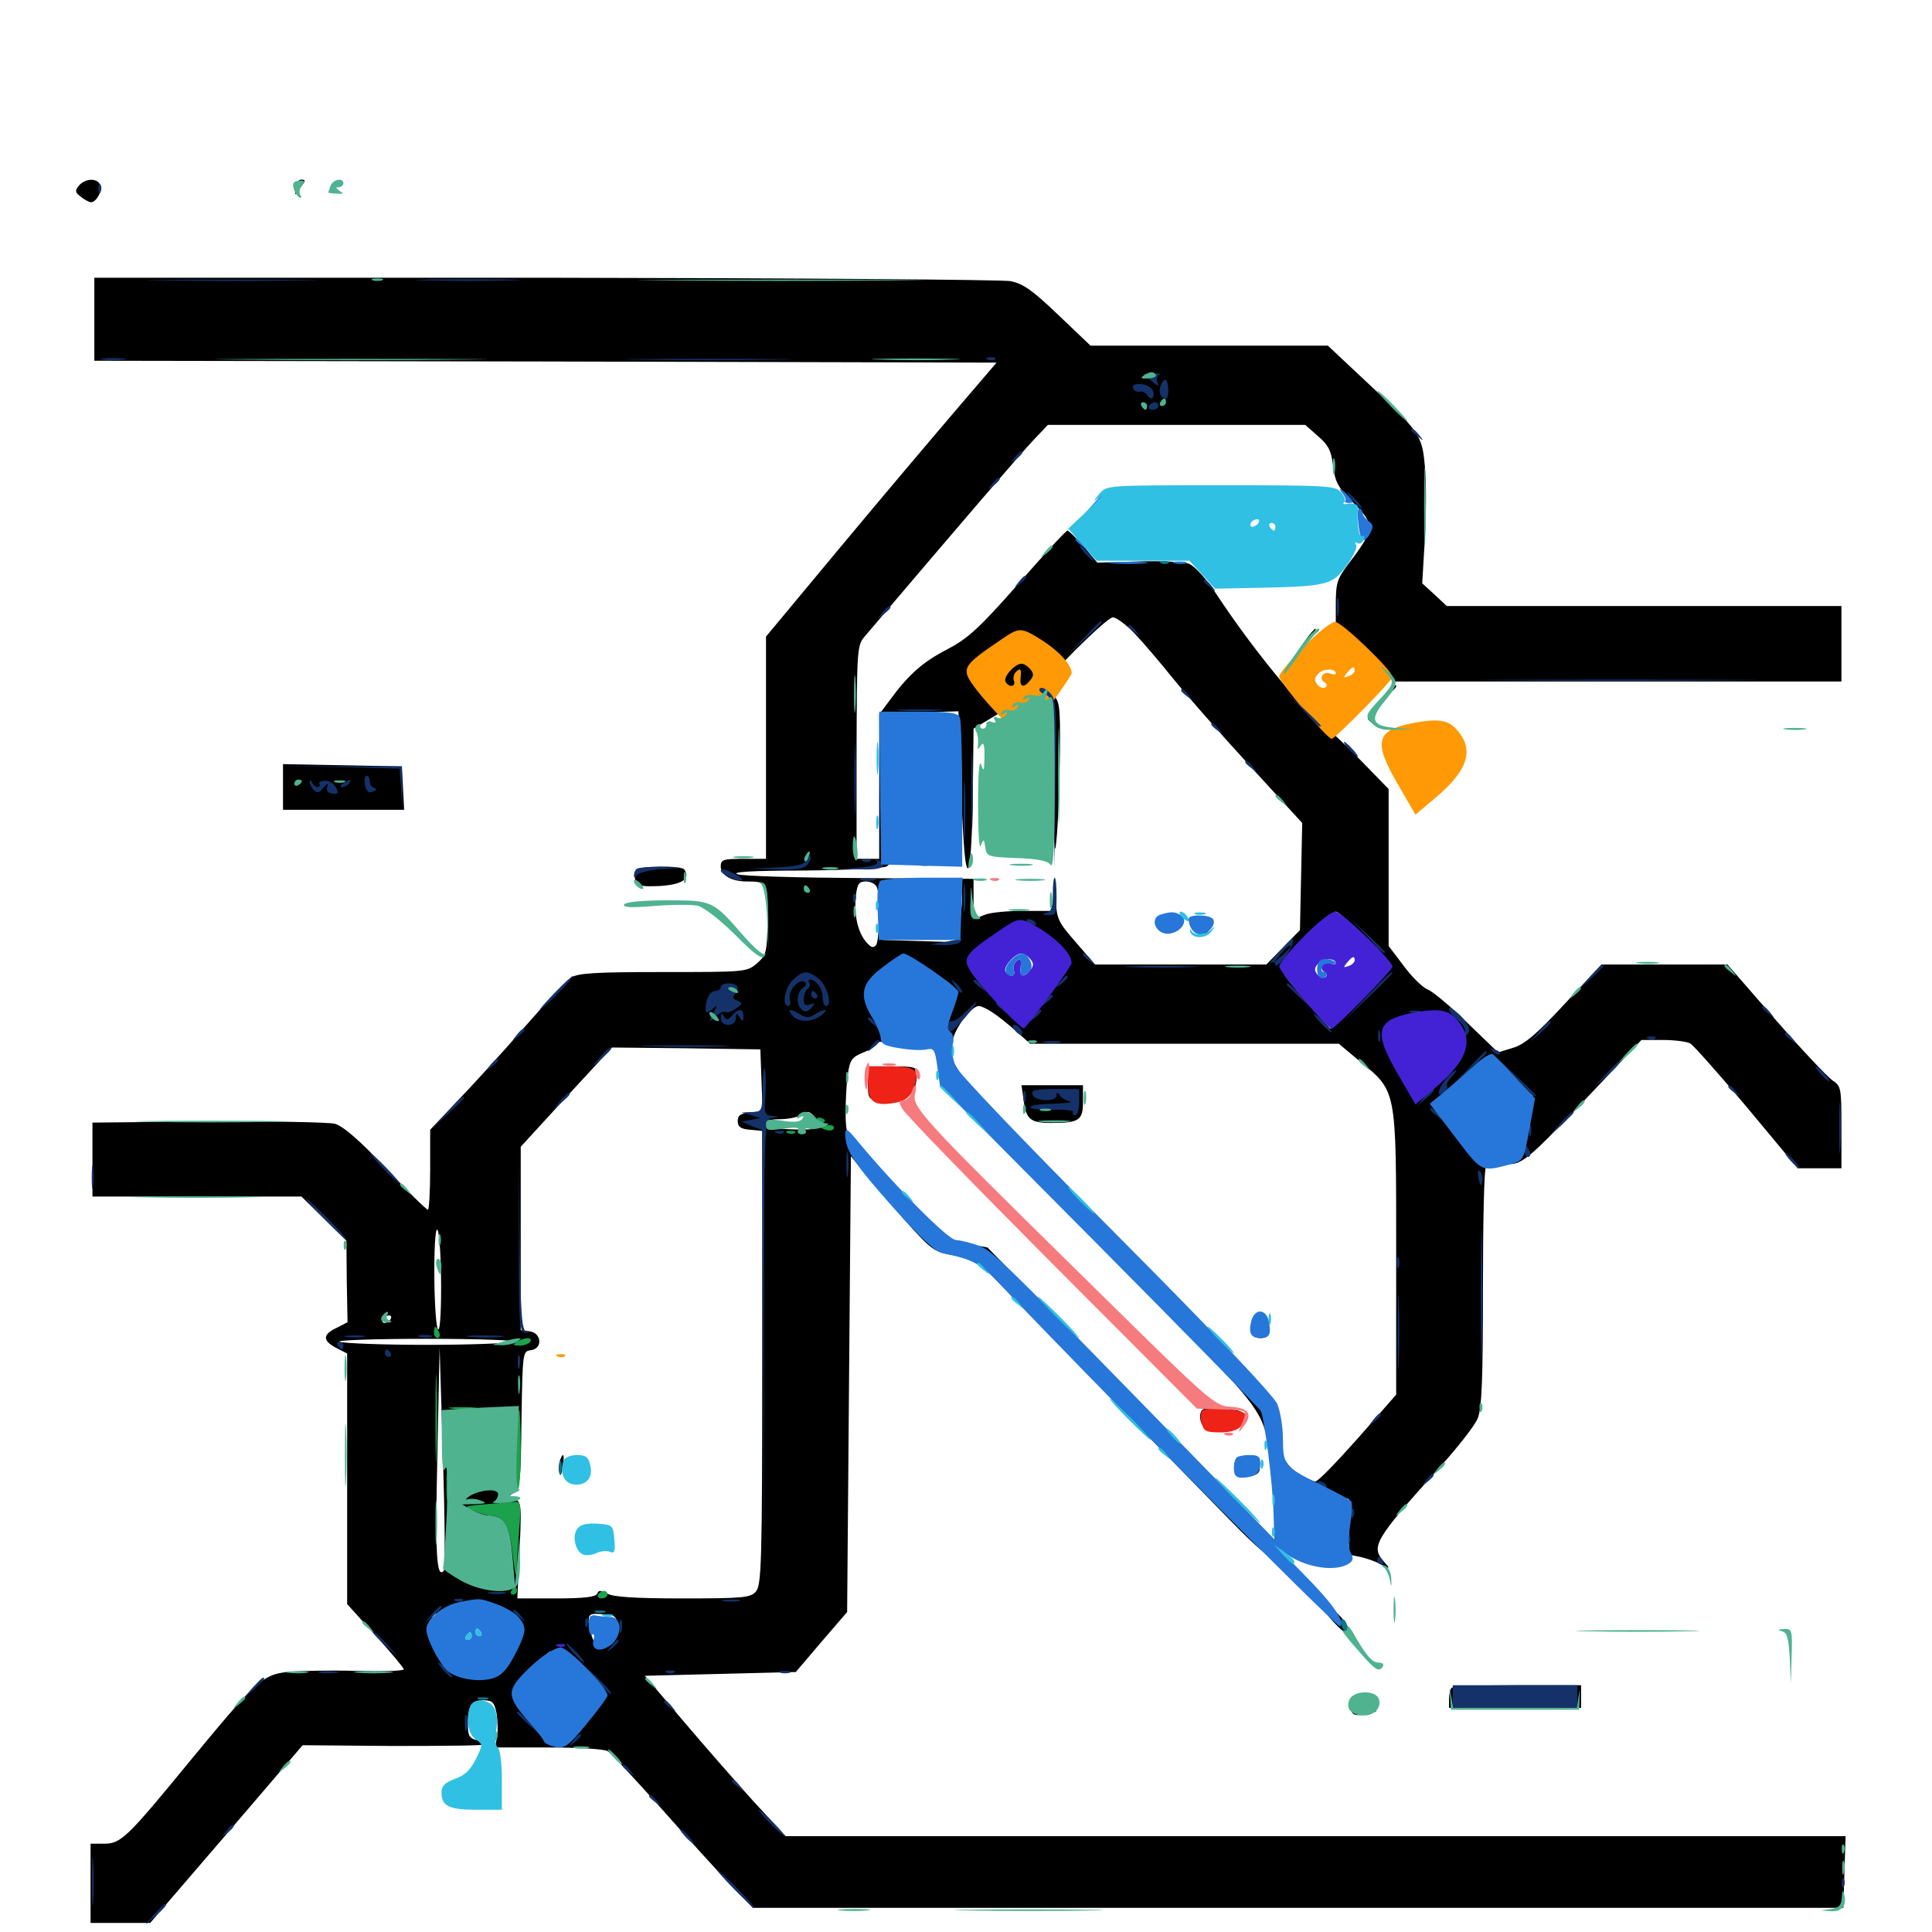 <svg xmlns="http://www.w3.org/2000/svg" viewBox="0 -1000 1000 1000">
	<path fill="#000000" d="M40.82 -903.906C38.672 -901.172 38.867 -900.391 41.992 -898.047C43.945 -896.484 46.289 -895.312 47.07 -895.312C49.805 -895.312 53.125 -901.172 51.953 -904.102C50.586 -908.008 44.141 -907.812 40.82 -903.906ZM152.93 -902.93C152.734 -900.586 152.734 -899.023 152.93 -899.414C153.32 -899.805 154.688 -901.758 156.055 -903.711C158.203 -906.445 158.203 -907.031 155.859 -907.031C154.492 -907.031 153.125 -905.078 152.93 -902.93ZM48.828 -834.766V-813.281L282.227 -812.891L515.82 -812.305L494.922 -787.891C483.398 -774.414 456.445 -742.578 435.156 -716.992L396.484 -670.508V-613.086V-555.469H384.766C374.414 -555.469 373.047 -555.078 373.047 -551.562C373.047 -547.07 378.516 -543.75 386.523 -543.75C397.266 -543.75 397.461 -543.164 397.266 -523.828C397.07 -507.031 396.68 -505.664 391.797 -501.367C386.523 -496.875 385.742 -496.875 343.164 -496.875C307.422 -496.875 299.023 -496.289 295.508 -493.945C293.164 -492.188 281.836 -480.273 270.312 -466.992C258.789 -453.906 243.359 -436.914 235.938 -429.297L222.656 -415.234V-394.531C222.656 -383.203 222.07 -373.828 221.484 -373.828C220.703 -373.828 210.938 -383.398 199.805 -395.312C185.938 -409.961 177.539 -417.188 173.242 -418.359C169.727 -419.141 140.234 -419.727 107.422 -419.531L47.852 -418.945V-399.805V-380.664H101.953H156.055L167.773 -369.141L179.297 -357.812L179.492 -336.719L179.883 -315.625L174.609 -312.891C166.992 -309.375 166.797 -306.25 173.633 -302.539L179.688 -299.414V-234.57V-169.727L194.336 -153.516C202.344 -144.727 208.984 -136.719 208.984 -135.938C208.984 -135.156 197.852 -134.766 184.18 -135.156C170.312 -135.547 154.297 -135.156 148.438 -134.57C135.742 -133.008 132.617 -130.078 97.656 -87.695C65.625 -48.633 62.5 -45.703 53.906 -45.703H46.875V-25.195V-4.688H62.305H77.734L117.188 -50.586L156.641 -96.68L203.516 -96.289C229.297 -96.289 250.586 -96.484 251.172 -97.07C251.758 -97.461 249.805 -98.438 247.07 -99.219C242.969 -100.195 242.188 -101.562 242.188 -107.031C242.188 -117.188 243.945 -119.922 250.195 -119.922C254.883 -119.922 255.859 -118.945 257.031 -113.086C257.617 -109.18 257.812 -103.711 257.227 -100.781L256.25 -95.508H283.789C299.023 -95.508 312.891 -94.727 314.648 -93.555C316.211 -92.578 328.516 -79.297 341.992 -64.258C355.273 -49.219 371.484 -31.445 377.93 -24.609L389.648 -12.5H671.875H954.102L954.688 -31.055L955.273 -49.609H680.859H406.641L390.039 -67.578C381.055 -77.539 364.648 -96.289 353.711 -109.18L333.789 -132.617L372.852 -133.594L411.914 -134.57L425.195 -150.195L438.477 -165.625L439.453 -283.594L440.43 -401.562L450.586 -389.062C456.25 -382.422 465.82 -371.094 472.07 -364.258C482.422 -352.93 484.18 -351.758 494.141 -350.195L504.883 -348.438L561.328 -290.43C592.578 -258.398 626.953 -223.047 637.891 -211.914C649.609 -199.805 658.594 -192.188 659.961 -192.969C664.844 -196.094 653.125 -209.375 583.398 -280.469L511.133 -354.297L499.609 -356.445C488.281 -358.789 487.891 -358.984 468.945 -380.469C458.398 -392.383 447.07 -404.492 443.75 -407.422C438.477 -412.109 437.695 -413.867 437.695 -424.023C437.695 -430.273 438.086 -439.258 438.867 -443.945C439.844 -451.172 440.82 -452.734 446.484 -455.078C450 -456.445 453.32 -458.594 454.102 -459.766C454.883 -461.133 456.445 -461.133 458.984 -459.766C460.938 -458.789 467.383 -458.008 473.047 -458.203C483.398 -458.398 483.398 -458.594 474.609 -459.18C462.305 -460.156 457.031 -461.523 457.031 -463.867C457.031 -464.844 455.273 -468.164 453.32 -471.094C451.172 -474.023 448.828 -479.492 448.242 -483.398C447.07 -489.844 447.656 -490.82 455.664 -497.461C464.648 -504.688 471.289 -506.641 473.828 -502.344C474.805 -500.977 474.414 -500.781 472.656 -501.758C470.898 -502.734 470.508 -502.539 471.484 -500.977C472.266 -499.805 473.828 -499.219 474.805 -499.805C475.781 -500.391 480.859 -498.047 486.328 -494.531C497.266 -487.5 497.266 -486.914 488.867 -467.773C485.352 -459.375 484.57 -455.273 485.547 -448.047C486.719 -439.062 488.281 -437.305 569.531 -355.078C661.914 -261.719 653.125 -273.438 658.203 -238.086C661.328 -216.406 662.109 -214.453 661.133 -230.273C660.352 -243.164 660.547 -243.75 663.477 -239.453C665.039 -237.109 667.773 -235.156 669.141 -235.156C670.703 -235.156 673.438 -234.375 675.391 -233.398C677.148 -232.422 683.203 -229.883 688.477 -227.734L698.242 -224.023V-209.766V-195.312L704.102 -194.141C707.422 -193.359 712.109 -191.797 714.844 -190.234C719.531 -187.695 719.727 -187.891 716.406 -191.602C709.375 -199.414 711.328 -202.93 744.922 -240.234C754.492 -250.781 763.477 -262.305 764.844 -265.82C766.992 -270.703 767.578 -286.328 767.578 -333.594C767.578 -367.383 768.164 -395.312 769.141 -395.898C769.922 -396.289 769.336 -396.289 768.164 -396.094C766.016 -395.508 742.188 -424.805 742.188 -427.93C742.188 -428.516 747.656 -433.984 754.297 -440.039C761.914 -447.07 767.773 -450.781 770.117 -450.391C772.852 -449.805 773.438 -450.391 772.266 -452.344C771.484 -453.711 775.781 -450 782.031 -443.75L793.359 -432.812L791.992 -423.242C789.062 -401.367 788.672 -400.391 780.273 -399.023L772.461 -397.852L780.078 -397.461C788.477 -397.266 790.82 -399.414 833.594 -444.727L849.609 -461.719H860.547C866.406 -461.719 872.852 -460.938 874.805 -459.961C876.562 -458.984 889.844 -443.945 904.297 -426.758L930.469 -395.312H941.797H953.125V-416.602C953.125 -436.914 952.93 -437.891 948.438 -440.82C945.898 -442.578 932.617 -456.641 918.945 -472.266L894.141 -500.781H861.523H828.906L809.766 -480.273C795.312 -464.648 789.062 -459.375 783.008 -457.617L775.391 -455.273L759.18 -470.898C750.391 -479.492 741.211 -487.109 738.867 -487.891C736.719 -488.672 731.055 -493.945 726.758 -499.805L718.75 -510.352V-550.977V-591.602L704.492 -606.25C696.68 -614.258 685.547 -624.609 680.078 -629.297C669.531 -638.281 646.094 -667.383 630.078 -691.797C624.414 -700.391 618.555 -706.836 615.43 -708.203C612.695 -709.18 600.781 -709.766 589.258 -709.375L567.969 -708.789L560.938 -717.188C556.836 -721.68 553.125 -725.391 552.539 -725.391C551.758 -725.391 540.43 -713.086 527.148 -697.852C506.445 -674.414 500.977 -669.531 490.234 -663.867C477.734 -657.422 470.312 -650.977 460.352 -637.305L455.078 -630.273V-592.969V-555.469H449.219H443.359V-610.742C443.555 -664.648 443.555 -666.016 447.852 -670.898C497.266 -729.102 529.297 -766.406 535.156 -772.461L542.383 -780.078H608.984H675.586L682.227 -774.219C687.695 -769.531 689.062 -766.602 690.039 -758.789C691.016 -750.586 692.578 -747.656 700 -740.234C711.914 -728.516 711.719 -726.172 697.852 -708.008C691.992 -700.195 691.406 -698.242 691.406 -686.523V-673.633L700.391 -667.969C705.273 -664.844 711.914 -658.984 715.234 -654.883L721.289 -647.266H837.305H953.125V-666.797V-686.328H850.977H748.828L742.578 -692.188L736.133 -698.047L737.5 -721.094C738.281 -733.984 738.281 -750.781 737.5 -758.789C735.938 -775.391 735.156 -776.367 703.32 -806.055L687.305 -821.094H625.781H564.453L547.852 -836.914C534.375 -849.805 529.688 -853.125 523.047 -854.492C518.359 -855.273 409.766 -856.055 281.836 -856.25H48.828ZM587.109 -672.266C591.602 -667.578 600.391 -657.227 606.836 -649.219C613.281 -641.211 631.055 -620.898 646.289 -604.297L674.023 -574.023L673.438 -546.289L672.852 -518.555L664.062 -509.57L655.469 -500.781H611.133H566.797L556.836 -512.305C547.461 -523.047 546.875 -524.414 546.484 -535.156C546.094 -546.094 546.094 -546.094 545.508 -537.5L544.727 -528.516H529.688C521.484 -528.516 512.305 -527.734 509.375 -526.367L503.906 -524.219V-534.766V-545.117L445.703 -545.508C413.867 -545.703 384.961 -546.484 381.836 -547.461C377.93 -548.633 389.258 -549.414 416.016 -549.414C438.086 -549.609 457.422 -550.586 458.984 -551.562C460.938 -552.93 461.133 -553.516 459.375 -553.516C457.422 -553.516 457.031 -561.914 457.422 -592.188L458.008 -630.664L477.148 -631.25L496.094 -631.836L496.289 -623.438C498.047 -569.141 499.219 -550.586 500.977 -550.586C502.148 -550.586 503.125 -564.258 503.516 -586.719L503.906 -622.852L519.531 -632.227C545.312 -647.461 544.922 -648.242 545.312 -593.555C545.508 -558.984 545.898 -553.906 547.07 -568.164C547.852 -577.93 548.438 -597.266 548.633 -611.328C548.828 -634.57 548.438 -637.305 544.922 -640.43C542.773 -642.383 541.016 -644.727 541.016 -645.703C541.016 -648.828 572.852 -680.469 575.977 -680.469C577.734 -680.469 582.812 -676.758 587.109 -672.266ZM453.906 -540.625C455.664 -536.133 455.273 -513.867 453.516 -510.938C452.148 -509.18 450.977 -509.375 448.438 -512.305C444.141 -517.188 441.992 -525.977 442.969 -536.133C443.75 -542.578 444.531 -543.75 448.242 -543.75C450.781 -543.75 453.32 -542.383 453.906 -540.625ZM497.07 -524.805L495.703 -512.305L476.367 -512.891L457.031 -513.477V-527.539V-541.602L477.148 -542.188C500 -542.773 499.023 -543.555 497.07 -524.805ZM706.055 -515.625C713.086 -508.789 718.75 -501.562 718.75 -499.609C718.75 -497.656 711.914 -489.648 703.711 -481.836L688.477 -467.578L682.031 -474.805C663.086 -496.289 661.719 -498.438 663.867 -502.344C666.406 -507.031 689.062 -528.125 691.406 -528.125C692.578 -528.125 699.023 -522.461 706.055 -515.625ZM540.82 -516.992C555.273 -506.055 555.859 -502.344 544.727 -488.281C538.281 -480.273 535.742 -478.516 531.836 -478.906C529.102 -479.297 526.172 -478.711 525.586 -477.539C523.828 -474.805 512.109 -484.57 505.078 -494.727C498.633 -504.102 499.023 -505.273 514.648 -515.625C526.367 -523.633 531.641 -523.828 540.82 -516.992ZM513.672 -475.977C516.406 -474.219 521.875 -469.922 525.977 -466.211L533.203 -459.766H613.086H692.969L703.711 -450.781C723.047 -434.961 722.656 -436.914 722.656 -351.758V-278.125L702.93 -255.664C691.992 -243.359 682.227 -233.203 680.859 -233.203C679.688 -233.203 675.781 -234.961 672.266 -237.109C665.43 -241.406 661.914 -248.047 662.5 -256.25C663.672 -274.219 668.164 -268.75 578.32 -358.984C490.625 -447.461 490.234 -448.047 493.164 -461.719C494.531 -468.359 502.93 -479.297 506.641 -479.297C507.812 -479.297 511.133 -477.734 513.672 -475.977ZM753.711 -470.312C760.938 -461.133 759.18 -454.102 746.68 -441.602C740.43 -435.547 734.766 -430.469 733.984 -430.469C729.883 -430.469 714.258 -460.352 715.82 -465.43C717.578 -471.289 726.953 -474.805 741.602 -475.195C748.242 -475.391 750.391 -474.414 753.711 -470.312ZM394.141 -440.82L394.727 -424.805L388.281 -424.219C383.398 -423.828 381.836 -422.656 381.836 -419.727C381.836 -416.797 383.398 -415.625 388.281 -415.234L394.531 -414.648V-297.266C394.531 -190.625 394.141 -179.492 391.211 -176.172C388.477 -173.047 384.57 -172.656 353.125 -172.656C328.711 -172.656 316.992 -173.438 314.258 -175.195C310.938 -176.953 309.766 -176.953 309.18 -175.195C308.594 -173.438 302.344 -172.656 287.891 -172.656H267.773L268.945 -198.047C270.117 -224.219 270.117 -224.609 262.695 -223.633C261.719 -223.438 262.695 -224.805 265.039 -226.758C269.336 -230.078 269.531 -231.641 269.922 -265.43C270.508 -300.586 270.508 -300.586 275 -301.172C281.055 -302.148 280.273 -310.156 274.023 -310.938L269.531 -311.523V-358.984V-406.445L293.164 -432.227L316.797 -457.812L355.078 -457.422L393.555 -456.836ZM421.875 -421.68C424.023 -419.141 423.828 -418.945 421.094 -419.922C417.383 -421.289 416.797 -417.578 420.508 -416.016C421.68 -415.43 417.188 -415.234 410.352 -415.43C402.344 -415.625 397.461 -416.797 396.875 -418.359C396.484 -419.922 398.633 -420.703 403.711 -420.703C407.812 -420.703 412.5 -421.68 414.062 -422.656C417.969 -425.195 418.945 -425 421.875 -421.68ZM228.32 -333.789C228.32 -317.969 227.539 -309.766 226.562 -312.305C225.586 -314.453 224.805 -327.734 224.805 -341.602C224.805 -357.422 225.586 -365.625 226.562 -363.086C227.539 -360.938 228.32 -347.852 228.32 -333.789ZM202.148 -317.188C201.562 -316.211 200 -315.234 199.023 -315.234C197.852 -315.234 197.656 -316.211 198.242 -317.188C198.828 -318.359 200.391 -319.141 201.367 -319.141C202.539 -319.141 202.734 -318.359 202.148 -317.188ZM265.625 -305.469C262.891 -304.688 242.773 -303.906 220.703 -303.906C198.633 -303.906 178.516 -304.688 175.781 -305.469C173.047 -306.25 192.969 -307.031 220.703 -307.031C248.438 -307.031 268.359 -306.25 265.625 -305.469ZM229.688 -186.914C225.977 -183.008 225.195 -194.531 226.367 -245.898L227.539 -302.539L229.297 -245.312C230.273 -213.867 230.469 -187.5 229.688 -186.914ZM659.57 -247.461C658.984 -245.508 658.594 -246.68 658.594 -249.805C658.594 -253.125 658.984 -254.492 659.57 -253.32C659.961 -251.953 659.961 -249.219 659.57 -247.461ZM258.789 -225.586C257.031 -228.32 239.844 -227.734 240.625 -225C241.602 -222.461 250.781 -221.094 256.445 -222.852C258.203 -223.242 259.375 -224.609 258.789 -225.586ZM224.219 -159.961C223.047 -157.227 221.68 -155.469 221.289 -155.859C220.312 -156.836 224.219 -164.844 225.586 -164.844C226.172 -164.844 225.391 -162.695 224.219 -159.961ZM319.336 -157.031C319.336 -151.758 318.164 -149.805 314.453 -147.852C309.961 -145.508 309.375 -145.898 307.227 -150.781C305.859 -153.711 304.883 -158.008 304.688 -160.547C304.688 -164.648 305.469 -165.039 312.109 -164.453C318.945 -163.867 319.336 -163.477 319.336 -157.031ZM251.172 -155.664C252.734 -153.125 252.539 -150.391 250.586 -145.703C247.266 -137.5 242.773 -138.086 239.062 -147.266C237.5 -150.977 236.719 -153.32 237.5 -152.734C238.086 -151.953 240.43 -153.125 242.773 -155.273C247.656 -159.766 248.438 -159.961 251.172 -155.664ZM284.18 -143.555C283.594 -142.578 284.961 -141.016 287.305 -140.43C289.453 -139.648 290.82 -138.672 290.43 -138.086C289.844 -137.695 287.5 -138.281 285.156 -139.453C282.812 -140.82 281.25 -141.016 282.031 -139.844C283.984 -136.719 298.633 -129.688 303.125 -129.688C306.25 -129.688 306.641 -130.273 304.883 -132.422C303.516 -133.984 300.977 -134.766 299.023 -134.18C296.875 -133.594 294.922 -134.57 294.336 -136.328C292.188 -141.992 300.977 -138.672 307.812 -131.25C314.258 -124.023 314.453 -123.633 311.328 -118.945C308.203 -114.258 305.078 -111.914 307.812 -116.406C308.789 -117.773 308.398 -117.969 306.836 -117.188C305.469 -116.211 304.883 -114.453 305.469 -113.086C307.031 -108.984 294.531 -98.438 288.086 -98.633C283.398 -98.633 280.469 -100.781 274.023 -109.18C269.336 -115.039 265.625 -121.289 265.625 -123.242C265.625 -125 269.727 -130.859 274.805 -135.938C283.789 -144.922 286.523 -147.266 284.18 -143.555ZM232.617 -136.133C230.078 -139.258 228.516 -140.234 228.516 -138.672C228.516 -138.281 230.078 -136.719 232.031 -135.352C234.961 -132.812 235.156 -133.008 232.617 -136.133ZM263.672 -138.672C263.672 -140.234 262.109 -139.258 259.57 -136.133C257.031 -133.008 257.227 -132.812 260.352 -135.352C262.109 -136.719 263.672 -138.281 263.672 -138.672ZM475.195 -552.148C473.242 -552.734 474.805 -553.125 478.516 -553.125C482.227 -553.125 483.789 -552.734 482.031 -552.148C480.078 -551.758 476.953 -551.758 475.195 -552.148ZM601.172 -524.805C599.609 -525.391 600.195 -525.977 602.344 -525.977C604.492 -526.172 605.664 -525.586 604.883 -525C604.297 -524.414 602.539 -524.219 601.172 -524.805ZM608.984 -524.805C607.422 -525.391 608.008 -525.977 610.156 -525.977C612.305 -526.172 613.477 -525.586 612.695 -525C612.109 -524.414 610.352 -524.219 608.984 -524.805ZM619.727 -524.805C617.773 -525.391 618.945 -525.781 622.07 -525.781C625.391 -525.781 626.758 -525.391 625.586 -524.805C624.219 -524.414 621.484 -524.414 619.727 -524.805ZM624.219 -518.945C623.047 -516.211 623.242 -516.016 625.195 -517.773C626.562 -519.141 627.148 -520.703 626.562 -521.289C625.977 -521.875 624.805 -520.898 624.219 -518.945ZM529.883 -430.273C531.055 -420.703 533.398 -418.75 543.945 -418.75C558.594 -418.75 560.547 -420.117 560.547 -429.688V-438.281H544.727H528.711ZM652.344 -309.375C649.805 -307.812 650 -307.422 652.93 -307.422C654.688 -307.422 656.25 -308.398 656.25 -309.375C656.25 -311.719 656.055 -311.719 652.344 -309.375ZM289.844 -244.141C289.258 -242.578 289.062 -239.648 289.453 -237.695C290.039 -235.547 290.625 -236.523 291.211 -240.625C292.383 -247.266 291.602 -248.828 289.844 -244.141ZM244.336 -146.094C244.336 -143.945 244.922 -143.359 245.508 -144.922C246.094 -146.289 245.898 -148.047 245.312 -148.633C244.727 -149.414 244.141 -148.242 244.336 -146.094ZM287.109 -108.398C287.109 -107.422 288.477 -106.055 290.234 -105.469C292.969 -104.492 293.164 -104.688 291.016 -107.227C288.281 -110.547 287.109 -110.938 287.109 -108.398ZM675.781 -668.75C673.438 -665.625 672.07 -662.891 672.656 -662.891C673.047 -662.891 675.391 -665.625 677.734 -668.75C680.078 -672.07 681.445 -674.609 680.859 -674.609C680.469 -674.609 678.125 -672.07 675.781 -668.75ZM717.578 -641.016L713.867 -636.523L718.359 -640.234C722.461 -643.75 723.633 -645.312 722.07 -645.312C721.68 -645.312 719.727 -643.359 717.578 -641.016ZM710.156 -631.836C707.227 -628.516 707.227 -628.125 710.352 -625.586C713.281 -623.438 713.477 -623.438 711.523 -625.781C709.57 -627.93 709.766 -629.102 712.305 -632.031C714.062 -633.984 715.039 -635.547 714.453 -635.547C713.867 -635.547 712.109 -633.984 710.156 -631.836ZM146.484 -592.578V-580.859H177.734H209.18L208.594 -592.188L208.008 -603.32L177.344 -603.906L146.484 -604.492ZM329.102 -549.609C328.516 -548.438 328.32 -546.094 328.906 -544.141C329.883 -541.406 332.031 -541.016 341.602 -541.406C352.93 -542.188 357.422 -544.922 354.297 -549.805C352.93 -552.148 330.664 -551.953 329.102 -549.609ZM382.812 -515.43C385.352 -512.695 387.891 -510.547 388.281 -510.547C388.867 -510.547 387.305 -512.695 384.766 -515.43C382.227 -518.164 379.688 -520.312 379.297 -520.312C378.711 -520.312 380.273 -518.164 382.812 -515.43ZM449.219 -439.453C449.219 -431.445 449.609 -430.859 455.273 -430.078C467.969 -428.125 474.609 -433.203 474.609 -444.141C474.609 -447.656 473.242 -448.047 461.914 -448.047H449.219ZM623.047 -270.703C620.312 -269.727 620.703 -263.086 623.438 -261.328C628.711 -258.008 639.453 -258.398 641.992 -261.719C646.484 -267.969 644.922 -269.922 634.766 -270.703C629.297 -270.898 624.023 -271.094 623.047 -270.703ZM641.211 -245.703C638.086 -244.336 637.891 -237.891 640.82 -236.133C641.797 -235.352 644.922 -235.352 647.656 -235.938C651.367 -236.914 652.539 -238.281 651.953 -241.602C651.367 -245.898 646.289 -247.852 641.211 -245.703ZM687.891 -163.086C690.43 -160.156 694.336 -156.055 696.875 -154.297L701.562 -150.781L698.438 -156.445C695.312 -162.891 690.43 -167.383 686.328 -167.969C684.57 -168.359 684.961 -166.602 687.891 -163.086ZM751.367 -126.367C750.586 -125.781 750 -123.047 750 -120.508V-116.016H784.18H818.359V-121.875V-127.734H785.547C767.383 -127.734 751.953 -127.148 751.367 -126.367ZM711.328 -117.969C711.328 -114.258 711.719 -112.695 712.305 -114.648C712.695 -116.406 712.695 -119.531 712.305 -121.484C711.719 -123.242 711.328 -121.68 711.328 -117.969ZM699.414 -117.578C699.219 -112.891 700 -112.109 704.688 -112.305C708.984 -112.5 709.18 -112.695 705.664 -113.477C703.125 -113.867 700.977 -116.016 700.586 -118.555C699.805 -122.07 699.609 -121.875 699.414 -117.578Z"/>
	<path fill="#ff9906" d="M674.805 -665.234C667.773 -658.203 662.109 -651.172 662.109 -649.805C662.109 -647.07 686.914 -617.578 689.258 -617.578C691.016 -617.578 720.703 -647.656 720.703 -649.609C720.703 -652.93 694.531 -678.125 691.016 -678.125C689.062 -678.125 681.641 -672.266 674.805 -665.234ZM691.406 -651.367C691.406 -650.781 690.039 -650.781 688.477 -651.367C684.961 -652.93 682.227 -648.828 685.547 -646.875C686.914 -645.898 687.109 -644.922 685.938 -644.141C684.961 -643.555 683.008 -644.141 681.836 -645.703C680.078 -647.852 680.273 -649.219 682.617 -651.562C685.352 -654.102 691.406 -654.102 691.406 -651.367ZM701.172 -652.93C701.172 -651.953 699.805 -650.586 698.047 -650C695.312 -649.023 695.117 -649.219 697.266 -651.758C700 -655.078 701.172 -655.469 701.172 -652.93ZM693.359 -642.969C693.359 -645.312 693.164 -645.312 689.453 -642.969C686.914 -641.406 687.109 -641.016 690.039 -641.016C691.797 -641.016 693.359 -641.992 693.359 -642.969ZM518.75 -669.336C497.461 -654.883 497.07 -654.102 505.273 -643.164C512.109 -634.18 529.102 -616.797 530.078 -617.773C534.766 -622.461 554.688 -649.805 554.688 -651.562C554.688 -655.859 548.242 -662.891 539.453 -668.555C528.516 -675.391 527.734 -675.391 518.75 -669.336ZM533.203 -653.711C535.156 -651.367 535.156 -650.195 533.203 -647.852C529.688 -643.555 527.539 -644.336 528.32 -649.805C528.711 -653.711 528.125 -654.297 526.172 -652.539C524.805 -651.367 524.219 -649.219 524.805 -647.656C525.977 -644.531 522.266 -643.945 520.508 -647.07C518.945 -649.219 525 -656.25 528.516 -656.445C529.688 -656.641 531.836 -655.273 533.203 -653.711ZM730.469 -625.586C712.109 -621.875 710.742 -615.82 723.828 -593.555L732.617 -578.32L742.578 -586.719C760.156 -601.367 763.477 -612.305 753.516 -622.852C749.219 -627.539 743.555 -628.125 730.469 -625.586ZM288.672 -297.852C287.109 -298.438 287.695 -299.023 289.844 -299.023C291.992 -299.219 293.164 -298.633 292.383 -298.047C291.797 -297.461 290.039 -297.266 288.672 -297.852Z"/>
	<path fill="#ef2218" d="M449.219 -439.453C449.219 -429.492 452.539 -427.148 463.867 -429.297C468.555 -430.273 470.898 -432.031 472.656 -436.328C476.562 -445.898 474.414 -448.047 460.938 -448.047H449.219ZM622.656 -270.117C621.484 -269.336 621.094 -266.602 621.875 -263.672C623.047 -259.18 624.023 -258.594 631.836 -258.594C640.234 -258.594 644.531 -261.719 644.531 -267.969C644.531 -270.117 625.586 -271.875 622.656 -270.117Z"/>
	<path fill="#1ca14c" d="M422.656 -419.141C423.242 -415.625 431.641 -413.086 431.641 -416.406C431.641 -417.578 429.688 -417.969 427.344 -417.383C424.023 -416.797 423.633 -416.992 425.391 -418.359C427.539 -419.922 427.539 -420.312 425.195 -421.289C423.242 -422.07 422.461 -421.289 422.656 -419.141ZM394.727 -417.578C394.727 -415.43 395.312 -414.844 395.898 -416.406C396.484 -417.773 396.289 -419.531 395.703 -420.117C395.117 -420.898 394.531 -419.727 394.727 -417.578ZM407.812 -413.477C406.25 -414.062 406.836 -414.648 408.984 -414.648C411.133 -414.844 412.305 -414.258 411.523 -413.672C410.938 -413.086 409.18 -412.891 407.812 -413.477ZM224.609 -310.352C224.609 -308.789 225.391 -307.422 226.562 -307.422C227.539 -307.422 227.93 -308.789 227.344 -310.352C226.562 -311.914 225.781 -313.281 225.391 -313.281C225 -313.281 224.609 -311.914 224.609 -310.352ZM267.578 -305.469C265.234 -303.906 265.43 -303.516 268.945 -303.516C271.289 -303.516 273.828 -304.492 274.414 -305.469C275.977 -308.008 271.484 -308.008 267.578 -305.469ZM225.391 -265.43C225.391 -245.117 225.781 -236.914 225.977 -247.461C226.367 -258.008 226.367 -274.609 225.977 -284.57C225.781 -294.531 225.391 -285.938 225.391 -265.43ZM233.984 -270.898C230.469 -271.289 232.812 -271.68 239.258 -271.68C245.703 -271.68 248.633 -271.289 245.703 -270.898C242.773 -270.508 237.5 -270.508 233.984 -270.898ZM267.188 -249.805C266.797 -238.477 267.188 -229.297 268.164 -229.297C268.945 -229.297 269.531 -238.477 269.531 -249.805C269.531 -261.133 269.141 -270.312 268.75 -270.312C268.164 -270.312 267.578 -261.133 267.188 -249.805ZM231.055 -231.25C231.055 -224.219 231.445 -221.484 231.836 -225C232.227 -228.32 232.227 -234.18 231.836 -237.695C231.445 -241.016 231.055 -238.281 231.055 -231.25ZM251.953 -221.484C240.039 -220.508 239.648 -220.312 244.727 -218.164C247.656 -216.797 251.758 -215.625 253.516 -215.625C260.938 -215.43 263.867 -210.547 265.43 -194.922C266.406 -186.328 267.188 -182.617 267.383 -186.523C267.383 -190.43 268.164 -200.195 268.75 -208.203C269.727 -219.922 269.531 -222.852 267.383 -222.656C265.82 -222.461 258.984 -222.07 251.953 -221.484ZM264.648 -176.562C264.062 -175.586 264.453 -174.609 265.43 -174.609C266.602 -174.609 267.578 -175.586 267.578 -176.562C267.578 -177.734 267.188 -178.516 266.797 -178.516C266.211 -178.516 265.234 -177.734 264.648 -176.562ZM309.57 -174.609C308.984 -173.633 309.766 -172.656 311.328 -172.656C313.086 -172.656 314.453 -173.633 314.453 -174.609C314.453 -175.781 313.672 -176.562 312.695 -176.562C311.523 -176.562 310.156 -175.781 309.57 -174.609Z"/>
	<path fill="#143269" d="M50.977 -901.953C50.977 -899.805 51.562 -899.219 52.148 -900.781C52.734 -902.148 52.539 -903.906 51.953 -904.492C51.367 -905.273 50.781 -904.102 50.977 -901.953ZM84.57 -854.883C64.453 -855.078 80.469 -855.273 120.117 -855.273C159.961 -855.273 176.367 -855.078 156.836 -854.883C137.305 -854.492 104.883 -854.492 84.57 -854.883ZM220.312 -854.883C208.203 -855.078 217.969 -855.469 242.188 -855.469C266.406 -855.469 276.172 -855.078 264.258 -854.883C252.148 -854.492 232.227 -854.492 220.312 -854.883ZM53.32 -813.867C50.195 -814.258 52.734 -814.648 58.594 -814.648C64.453 -814.648 66.992 -814.258 64.062 -813.867C60.938 -813.477 56.25 -813.477 53.32 -813.867ZM330.664 -813.867C310.547 -814.062 326.562 -814.258 366.211 -814.258C406.055 -814.258 422.461 -814.062 402.93 -813.867C383.398 -813.477 350.977 -813.477 330.664 -813.867ZM511.328 -813.867C509.766 -814.453 510.352 -815.039 512.5 -815.039C514.648 -815.234 515.82 -814.648 515.039 -814.062C514.453 -813.477 512.695 -813.281 511.328 -813.867ZM591.797 -806.445C591.797 -806.445 593.75 -804.688 596.094 -802.734C599.414 -799.805 600 -799.805 599.023 -802.148C598.438 -803.906 598.828 -805.664 600.195 -806.055C601.562 -806.445 600.195 -806.836 597.266 -806.641C594.141 -806.641 591.797 -806.445 591.797 -806.445ZM600.781 -800.391C599.414 -797.07 600.781 -793.75 603.516 -793.75C604.297 -793.75 604.883 -795.898 604.688 -798.633C604.492 -804.102 602.539 -805.078 600.781 -800.391ZM586.523 -799.023C586.914 -797.852 588.477 -796.875 589.844 -797.266C591.211 -797.656 593.164 -796.68 593.945 -795.312C595.898 -792.188 598.047 -794.336 596.68 -797.852C596.094 -799.414 593.359 -800.977 590.625 -801.172C587.305 -801.367 585.938 -800.781 586.523 -799.023ZM594.727 -789.844C594.141 -788.867 594.922 -787.891 596.484 -787.891C598.242 -787.891 599.609 -788.867 599.609 -789.844C599.609 -791.016 598.828 -791.797 597.852 -791.797C596.68 -791.797 595.312 -791.016 594.727 -789.844ZM730.469 -777.344C730.469 -776.953 732.031 -775.391 733.984 -774.023C736.914 -771.484 737.109 -771.68 734.57 -774.805C732.031 -777.93 730.469 -778.906 730.469 -777.344ZM525.195 -763.086C522.656 -759.961 522.852 -759.766 525.977 -762.305C529.102 -764.844 530.078 -766.406 528.516 -766.406C528.125 -766.406 526.562 -764.844 525.195 -763.086ZM513.477 -749.414C510.938 -746.289 511.133 -746.094 514.258 -748.633C517.383 -751.172 518.359 -752.734 516.797 -752.734C516.406 -752.734 514.844 -751.172 513.477 -749.414ZM700.195 -741.016C702.148 -738.867 704.102 -737.109 704.688 -737.109C705.273 -737.109 704.102 -738.867 702.148 -741.016C700.195 -743.164 698.242 -744.922 697.656 -744.922C697.07 -744.922 698.242 -743.164 700.195 -741.016ZM561.523 -713.672C563.477 -711.523 565.43 -709.766 566.016 -709.766C566.602 -709.766 565.43 -711.523 563.477 -713.672C561.523 -715.82 559.57 -717.578 558.984 -717.578C558.398 -717.578 559.57 -715.82 561.523 -713.672ZM527.148 -698.633C524.609 -695.508 524.805 -695.312 527.93 -697.852C531.055 -700.391 532.031 -701.953 530.469 -701.953C530.078 -701.953 528.516 -700.391 527.148 -698.633ZM623.047 -699.219C623.047 -698.828 624.609 -697.266 626.562 -695.898C629.492 -693.359 629.688 -693.555 627.148 -696.68C624.609 -699.805 623.047 -700.781 623.047 -699.219ZM691.992 -685.352C691.992 -681.055 692.383 -679.492 692.773 -682.031C693.164 -684.375 693.164 -687.891 692.773 -689.844C692.188 -691.602 691.797 -689.648 691.992 -685.352ZM456.836 -683.008C454.297 -679.883 454.492 -679.688 457.617 -682.227C459.375 -683.594 460.938 -685.156 460.938 -685.547C460.938 -687.109 459.375 -686.133 456.836 -683.008ZM561.523 -670.312L553.711 -661.914L562.109 -669.727C569.727 -676.758 571.289 -678.516 569.727 -678.516C569.336 -678.516 565.625 -674.805 561.523 -670.312ZM583.984 -675.781C583.984 -675.391 585.547 -673.828 587.5 -672.461C590.43 -669.922 590.625 -670.117 588.086 -673.242C585.547 -676.367 583.984 -677.344 583.984 -675.781ZM779.883 -647.852C747.852 -648.047 774.023 -648.242 837.891 -648.242C901.758 -648.242 927.93 -648.047 896.094 -647.852C864.062 -647.461 811.719 -647.461 779.883 -647.852ZM538.086 -643.555C537.5 -642.578 538.867 -641.211 541.016 -640.43C544.727 -639.258 544.922 -637.305 545.312 -594.922L545.898 -550.586L546.289 -594.336C546.875 -635.742 546.68 -638.281 543.164 -641.602C541.016 -643.75 538.867 -644.531 538.086 -643.555ZM611.328 -642.578C611.328 -642.188 612.891 -640.625 614.844 -639.258C617.773 -636.719 617.969 -636.914 615.43 -640.039C612.891 -643.164 611.328 -644.141 611.328 -642.578ZM673.828 -633.203C681.836 -624.414 683.594 -622.852 683.594 -624.414C683.594 -624.805 679.492 -628.906 674.414 -633.594L665.039 -642.383ZM466.406 -632.227C460.742 -632.617 464.844 -632.812 475.586 -632.812C486.328 -632.812 491.016 -632.617 485.938 -632.227C480.859 -631.836 472.07 -631.836 466.406 -632.227ZM442.188 -596.484C442.188 -579.883 442.578 -573.047 442.773 -581.445C443.164 -589.648 443.164 -603.32 442.773 -611.719C442.578 -619.922 442.188 -613.086 442.188 -596.484ZM626.953 -625C626.953 -624.609 628.516 -623.047 630.469 -621.68C633.398 -619.141 633.594 -619.336 631.055 -622.461C628.516 -625.586 626.953 -626.562 626.953 -625ZM502.734 -590.625C502.734 -572.852 503.125 -565.625 503.32 -574.609C503.711 -583.398 503.711 -597.852 503.32 -606.836C503.125 -615.625 502.734 -608.398 502.734 -590.625ZM698.242 -612.109C700.195 -609.961 702.148 -608.203 702.734 -608.203C703.32 -608.203 702.148 -609.961 700.195 -612.109C698.242 -614.258 696.289 -616.016 695.703 -616.016C695.117 -616.016 696.289 -614.258 698.242 -612.109ZM644.531 -605.469C644.531 -605.078 646.094 -603.516 648.047 -602.148C650.977 -599.609 651.172 -599.805 648.633 -602.93C646.094 -606.055 644.531 -607.031 644.531 -605.469ZM176.562 -602.93L206.836 -602.148L207.617 -591.602L208.398 -580.859L208.203 -591.992L208.008 -603.32H177.148L146.484 -603.516ZM498.828 -579.883C498.828 -566.016 499.023 -560.547 499.414 -567.773C499.805 -575 499.805 -586.523 499.414 -593.164C499.023 -599.805 498.828 -593.945 498.828 -579.883ZM188.867 -593.75C189.648 -590.234 190.82 -589.258 192.969 -590.234C194.922 -591.016 195.312 -591.602 193.75 -592.188C192.383 -592.578 191.406 -594.141 191.406 -595.703C191.406 -597.266 190.625 -598.438 189.648 -598.438C188.867 -598.438 188.477 -596.289 188.867 -593.75ZM160.352 -595.508C160.156 -594.336 161.133 -592.383 162.5 -591.016C164.258 -589.258 165.43 -589.648 167.383 -592.188C169.727 -594.727 170.117 -594.922 169.336 -592.578C168.75 -590.625 169.727 -589.453 172.07 -589.258C175.195 -588.867 175.391 -589.648 173.828 -592.578C172.656 -594.531 170.117 -596.094 168.164 -595.898C166.016 -595.898 164.844 -594.922 165.234 -594.141C165.82 -593.359 165.43 -592.578 164.258 -592.578C163.281 -592.578 161.914 -593.75 161.523 -595.117C160.938 -596.289 160.352 -596.484 160.352 -595.508ZM177.734 -594.531C175.977 -593.359 175.781 -592.578 177.148 -592.578C178.32 -592.578 180.078 -593.555 180.664 -594.531C182.227 -596.875 181.445 -596.875 177.734 -594.531ZM417.383 -554.688C416.602 -552.539 412.305 -551.562 401.953 -550.977L387.695 -550.391L401.562 -550C412.109 -549.609 416.211 -550.391 417.969 -552.539C419.336 -554.297 420.117 -556.055 419.531 -556.641C418.945 -557.227 417.969 -556.25 417.383 -554.688ZM446.875 -554.102C445.312 -554.688 445.898 -555.273 448.047 -555.273C450.195 -555.469 451.367 -554.883 450.586 -554.297C450 -553.711 448.242 -553.516 446.875 -554.102ZM453.906 -553.906C454.688 -552.539 451.758 -551.562 444.922 -550.977L434.57 -550.391L445.898 -550C456.445 -549.609 459.961 -551.562 454.688 -554.688C453.516 -555.469 453.125 -555.273 453.906 -553.906ZM329.492 -550.195C328.711 -549.609 328.125 -548.047 328.125 -546.875C328.125 -545.508 328.711 -545.508 329.688 -547.07C330.469 -548.242 336.328 -549.805 342.773 -550.195L354.492 -550.781L342.578 -551.172C336.133 -551.367 330.078 -550.977 329.492 -550.195ZM373.047 -549.414C373.047 -547.461 382.812 -543.164 384.18 -544.531C384.57 -544.922 382.227 -546.68 379.102 -548.242C375.781 -550 373.047 -550.391 373.047 -549.414ZM445.898 -544.336C443.945 -544.922 445.508 -545.312 449.219 -545.312C452.93 -545.312 454.492 -544.922 452.734 -544.336C450.781 -543.945 447.656 -543.945 445.898 -544.336ZM498.633 -534.961C498.633 -528.516 499.023 -526.172 499.414 -529.688C499.805 -533.203 499.805 -538.477 499.414 -541.406C499.023 -544.336 498.633 -541.406 498.633 -534.961ZM544.922 -537.109C544.922 -530.469 544.141 -528.125 541.602 -527.539C538.867 -526.758 539.258 -526.562 542.578 -526.367C546.484 -526.172 546.875 -526.953 546.875 -535.938C546.875 -541.406 546.484 -545.703 545.898 -545.703C545.312 -545.703 544.922 -541.797 544.922 -537.109ZM441.602 -534.766C441.602 -532.617 442.188 -532.031 442.773 -533.594C443.359 -534.961 443.164 -536.719 442.578 -537.305C441.992 -538.086 441.406 -536.914 441.602 -534.766ZM531.25 -523.438C531.25 -525 534.961 -524.219 536.133 -522.266C536.719 -521.094 535.938 -520.898 534.375 -521.484C532.617 -522.07 531.25 -523.047 531.25 -523.438ZM707.031 -516.016C715.039 -507.227 716.797 -505.664 716.797 -507.227C716.797 -507.617 712.695 -511.719 707.617 -516.406L698.242 -525.195ZM489.258 -512.5L481.445 -511.133L488.672 -510.742C492.578 -510.742 496.484 -511.523 497.07 -512.5C497.656 -513.672 498.047 -514.258 497.656 -514.258C497.266 -514.062 493.555 -513.281 489.258 -512.5ZM661.914 -507.227C658.398 -503.32 656.445 -500.781 657.812 -501.562C658.984 -502.344 660.156 -501.953 660.156 -500.586C660.156 -497.656 668.75 -508.398 669.141 -511.914C669.727 -515.43 669.531 -515.43 661.914 -507.227ZM667.969 -509.961C667.969 -509.57 666.016 -507.617 663.672 -505.469L659.18 -501.758L662.891 -506.25C666.406 -510.352 667.969 -511.523 667.969 -509.961ZM560.547 -505.859C560.547 -505.469 562.109 -503.906 564.062 -502.539C566.992 -500 567.188 -500.195 564.648 -503.32C562.109 -506.445 560.547 -507.422 560.547 -505.859ZM585.547 -499.414C576.562 -499.609 583.398 -500 600.586 -500C617.773 -500 625 -499.609 616.797 -499.414C608.594 -499.023 594.531 -499.023 585.547 -499.414ZM823.047 -494.531L817.383 -488.086L823.828 -493.75C827.148 -497.07 830.078 -499.805 830.078 -500.195C830.078 -501.758 828.516 -500.391 823.047 -494.531ZM410.547 -492.969C406.25 -489.062 404.492 -479.297 408.008 -479.297C408.984 -479.297 409.375 -480.859 408.789 -483.008C407.812 -487.109 413.281 -493.555 416.406 -491.797C417.578 -491.016 417.383 -489.844 415.82 -488.867C412.305 -486.719 411.914 -479.883 415.039 -477.344C416.797 -475.977 418.164 -476.172 419.922 -478.32C422.07 -480.859 421.875 -481.055 419.141 -480.078C416.797 -479.297 416.016 -479.883 416.016 -482.812C416.016 -485.156 416.992 -487.5 417.969 -488.086C419.141 -488.867 419.531 -490.234 418.945 -491.211C418.164 -492.188 418.555 -492.969 419.336 -492.969C422.461 -492.969 425.781 -488.281 425.781 -483.789C425.781 -481.25 426.562 -479.297 427.539 -479.297C431.055 -479.297 428.125 -489.844 423.828 -493.359C418.164 -497.852 415.82 -497.852 410.547 -492.969ZM707.031 -483.789L694.336 -470.508L707.617 -483.203C714.844 -490.039 720.703 -496.094 720.703 -496.289C720.703 -497.852 718.75 -495.898 707.031 -483.789ZM287.109 -486.133C282.422 -481.25 278.906 -477.344 279.492 -477.344C280.078 -477.344 284.375 -481.25 289.062 -486.133C293.75 -491.016 297.266 -494.922 296.68 -494.922C296.094 -494.922 291.797 -491.016 287.109 -486.133ZM548.633 -491.602C546.094 -488.477 546.289 -488.281 549.414 -490.82C552.539 -493.359 553.516 -494.922 551.953 -494.922C551.562 -494.922 550 -493.359 548.633 -491.602ZM494.336 -489.648C495.703 -487.305 497.266 -485.742 497.852 -486.328C498.438 -486.719 497.266 -488.672 495.312 -490.625C491.992 -493.75 491.797 -493.75 494.336 -489.648ZM503.906 -492.188C503.906 -491.797 505.469 -490.234 507.422 -488.867C510.352 -486.328 510.547 -486.523 508.008 -489.648C505.469 -492.773 503.906 -493.75 503.906 -492.188ZM373.047 -489.062C373.047 -488.086 371.875 -487.109 370.312 -487.109C367.578 -487.109 365.234 -483.008 365.234 -477.93C365.234 -475.391 365.625 -475.391 368.555 -477.539C371.484 -480.078 371.484 -479.883 369.141 -475.391C366.602 -470.703 366.797 -470.508 370.508 -474.023C372.656 -475.781 374.805 -476.758 375.586 -476.172C376.172 -475.586 378.516 -476.367 380.859 -477.93C384.375 -480.469 384.57 -480.859 381.641 -482.031C379.297 -483.008 378.906 -483.789 380.664 -485.938C381.836 -487.305 382.227 -489.062 381.445 -489.648C379.492 -491.797 373.047 -491.211 373.047 -489.062ZM380.859 -488.281C380.859 -489.844 377.148 -489.062 375.977 -487.109C375.391 -485.938 376.172 -485.742 377.734 -486.328C379.492 -486.914 380.859 -487.891 380.859 -488.281ZM666.016 -490.43C666.016 -490.039 668.945 -487.305 672.461 -483.984L678.711 -478.32L673.047 -484.766C667.578 -490.625 666.016 -491.992 666.016 -490.43ZM419.922 -485.156C419.922 -484.18 420.898 -483.203 422.07 -483.203C423.047 -483.203 423.438 -484.18 422.852 -485.156C422.266 -486.328 421.289 -487.109 420.703 -487.109C420.312 -487.109 419.922 -486.328 419.922 -485.156ZM540.82 -481.836C538.281 -478.711 538.477 -478.516 541.602 -481.055C543.359 -482.422 544.922 -483.984 544.922 -484.375C544.922 -485.938 543.359 -484.961 540.82 -481.836ZM500 -476.367C497.461 -473.633 494.336 -471.484 492.773 -471.484C491.406 -471.484 490.234 -470.117 490.234 -468.555C490.234 -464.062 492.578 -465.234 499.805 -473.633C507.031 -482.031 507.227 -483.984 500 -476.367ZM515.625 -480.469C515.625 -480.078 517.188 -478.516 519.141 -477.148C522.07 -474.609 522.266 -474.805 519.727 -477.93C517.188 -481.055 515.625 -482.031 515.625 -480.469ZM750 -477.93C750 -476.562 751.953 -474.023 754.492 -472.07C757.031 -470.117 758.789 -467.383 758.203 -466.016C757.227 -462.695 759.18 -463.086 760.352 -466.406C760.938 -467.773 758.789 -471.484 755.664 -474.609C752.539 -477.539 750 -479.102 750 -477.93ZM912.109 -478.516C912.109 -478.125 913.672 -476.562 915.625 -475.195C918.555 -472.656 918.75 -472.852 916.211 -475.977C913.672 -479.102 912.109 -480.078 912.109 -478.516ZM378.906 -474.414C376.758 -471.875 375.977 -471.875 374.805 -473.828C373.438 -475.781 373.047 -475.586 373.047 -473.047C373.047 -470.898 374.609 -469.531 376.953 -469.531C379.297 -469.531 380.859 -470.898 380.859 -473.047C380.859 -475.781 381.25 -475.977 382.812 -473.438C384.375 -470.898 384.766 -471.094 384.766 -474.023C384.766 -478.125 382.227 -478.32 378.906 -474.414ZM410.156 -474.414C413.281 -470.703 420.117 -470.703 425 -474.414C429.492 -477.93 427.148 -478.32 421.875 -475C418.75 -473.047 417.188 -473.047 414.062 -475C408.789 -478.125 407.227 -477.93 410.156 -474.414ZM534.961 -474.023C532.422 -470.898 532.617 -470.703 535.742 -473.242C538.867 -475.781 539.844 -477.344 538.281 -477.344C537.891 -477.344 536.328 -475.781 534.961 -474.023ZM730.078 -475.977C728.711 -476.562 729.688 -476.953 732.422 -476.953C735.156 -476.953 736.133 -476.562 734.961 -475.977C733.594 -475.586 731.25 -475.586 730.078 -475.977ZM683.594 -470.508C686.133 -467.773 688.672 -465.625 689.062 -465.625C689.648 -465.625 688.086 -467.773 685.547 -470.508C683.008 -473.242 680.469 -475.391 680.078 -475.391C679.492 -475.391 681.055 -473.242 683.594 -470.508ZM449.219 -472.656C449.219 -472.266 450.781 -470.703 452.734 -469.336C455.664 -466.797 455.859 -466.992 453.32 -470.117C450.781 -473.242 449.219 -474.219 449.219 -472.656ZM796.68 -466.211L791.992 -460.742L797.461 -465.43C802.344 -469.922 803.711 -471.484 802.148 -471.484C801.758 -471.484 799.414 -469.141 796.68 -466.211ZM525.391 -466.602C526.758 -464.844 528.32 -464.062 528.711 -464.453C530.078 -465.82 527.344 -469.531 525 -469.531C523.828 -469.531 523.828 -468.359 525.391 -466.602ZM267.383 -464.258C264.844 -461.133 265.039 -460.938 268.164 -463.477C269.922 -464.844 271.484 -466.406 271.484 -466.797C271.484 -468.359 269.922 -467.383 267.383 -464.258ZM713.281 -463.672C713.281 -460.938 713.672 -459.961 714.258 -461.328C714.648 -462.5 714.648 -464.844 714.258 -466.211C713.672 -467.383 713.281 -466.406 713.281 -463.672ZM923.828 -464.844C923.828 -464.453 925.391 -462.891 927.344 -461.523C930.273 -458.984 930.469 -459.18 927.93 -462.305C925.391 -465.43 923.828 -466.406 923.828 -464.844ZM853.125 -462.305C851.562 -462.891 852.148 -463.477 854.297 -463.477C856.445 -463.672 857.617 -463.086 856.836 -462.5C856.25 -461.914 854.492 -461.719 853.125 -462.305ZM450.977 -458.398C448.438 -455.273 448.633 -455.078 451.758 -457.617C453.516 -458.984 455.078 -460.547 455.078 -460.938C455.078 -462.5 453.516 -461.523 450.977 -458.398ZM540.625 -460.352C538.086 -460.742 539.648 -461.133 543.945 -461.133C548.242 -461.328 550.195 -460.938 548.438 -460.352C546.484 -459.961 542.969 -459.961 540.625 -460.352ZM336.523 -458.398C325.977 -458.594 334.18 -458.984 354.492 -458.984C375 -458.984 383.594 -458.594 373.633 -458.398C363.672 -458.008 347.07 -458.008 336.523 -458.398ZM310.352 -452.539L305.664 -447.07L311.133 -451.758C316.016 -456.25 317.383 -457.812 315.82 -457.812C315.43 -457.812 313.086 -455.469 310.352 -452.539ZM772.852 -455.664C771.094 -457.617 771.289 -457.812 774.023 -456.641C775.977 -456.055 776.953 -454.883 776.367 -454.297C775.781 -453.711 774.219 -454.297 772.852 -455.664ZM760.742 -447.656L752.93 -439.258L761.328 -447.07C768.945 -454.102 770.508 -455.859 768.945 -455.859C768.555 -455.859 764.844 -452.148 760.742 -447.656ZM253.711 -448.633C251.172 -445.508 251.367 -445.312 254.492 -447.852C256.25 -449.219 257.812 -450.781 257.812 -451.172C257.812 -452.734 256.25 -451.758 253.711 -448.633ZM394.727 -437.891C394.531 -424.805 394.531 -424.609 389.258 -424.414L383.789 -424.219L388.672 -422.852L393.555 -421.289L388.672 -420.312L383.789 -419.531L389.062 -417.188L394.531 -415.039L395.117 -298.242L395.508 -181.445V-300.977C395.508 -418.945 395.508 -420.508 399.414 -421.289L403.32 -422.07L399.414 -422.461C395.898 -422.656 395.508 -423.828 396.094 -432.227C396.484 -437.305 396.484 -443.75 395.898 -446.289C395.508 -448.828 394.922 -445.117 394.727 -437.891ZM785.156 -441.797C793.164 -433.008 794.922 -431.445 794.922 -433.008C794.922 -433.398 790.82 -437.5 785.742 -442.188L776.367 -450.977ZM830.859 -443.75L825.195 -437.305L831.641 -442.969C837.5 -448.438 838.867 -450 837.305 -450C836.914 -450 834.18 -447.07 830.859 -443.75ZM942.383 -444.141C944.336 -441.992 946.289 -440.234 946.875 -440.234C947.461 -440.234 946.289 -441.992 944.336 -444.141C942.383 -446.289 940.43 -448.047 939.844 -448.047C939.258 -448.047 940.43 -446.289 942.383 -444.141ZM749.023 -442.188C744.336 -437.109 742.969 -431.055 747.266 -434.57C748.828 -435.742 749.609 -437.305 749.023 -437.891C748.438 -438.477 749.414 -440.625 751.367 -442.578C753.125 -444.531 754.102 -446.094 753.516 -446.094C752.93 -446.094 750.977 -444.336 749.023 -442.188ZM894.531 -437.5C894.531 -437.109 896.094 -435.547 898.047 -434.18C900.977 -431.641 901.172 -431.836 898.633 -434.961C896.094 -438.086 894.531 -439.062 894.531 -437.5ZM529.688 -432.422C529.688 -429.688 530.078 -428.711 530.664 -430.078C531.055 -431.25 531.055 -433.594 530.664 -434.961C530.078 -436.133 529.688 -435.156 529.688 -432.422ZM534.375 -433.398C535.742 -429.883 546.875 -429.492 546.875 -433.008C546.875 -434.57 547.266 -434.766 548.438 -433.203C549.219 -431.836 551.562 -430.469 553.711 -429.883C555.859 -429.492 552.148 -428.906 545.508 -428.711C538.672 -428.711 533.203 -427.734 533.203 -426.953C533.203 -425.977 538.477 -425.586 544.922 -425.586C551.367 -425.781 556.055 -425.195 555.469 -424.414C554.883 -423.438 555.469 -422.656 556.445 -422.656C557.617 -422.656 558.594 -425.781 558.594 -429.492V-436.328H545.898C535.547 -436.328 533.594 -435.742 534.375 -433.398ZM737.109 -432.031L733.398 -427.539L737.891 -431.25C741.992 -434.766 743.164 -436.328 741.602 -436.328C741.211 -436.328 739.258 -434.375 737.109 -432.031ZM951.953 -415.82C951.953 -404.102 952.148 -399.414 952.539 -405.664C952.93 -411.914 952.93 -421.484 952.539 -427.148C952.148 -432.812 951.953 -427.734 951.953 -415.82ZM289.844 -430.078L286.133 -425.586L290.625 -429.297C294.727 -432.812 295.898 -434.375 294.336 -434.375C293.945 -434.375 291.992 -432.422 289.844 -430.078ZM231.445 -424.219L223.633 -415.82L232.031 -423.633C236.523 -427.734 240.234 -431.445 240.234 -431.836C240.234 -433.398 238.477 -431.836 231.445 -424.219ZM740.234 -425.781C740.234 -425.391 741.797 -423.828 743.75 -422.461C746.68 -419.922 746.875 -420.117 744.336 -423.242C741.797 -426.367 740.234 -427.344 740.234 -425.781ZM807.422 -418.359L801.758 -411.914L808.203 -417.578C811.523 -420.898 814.453 -423.633 814.453 -424.023C814.453 -425.586 812.891 -424.219 807.422 -418.359ZM791.406 -414.844C791.406 -412.109 791.797 -411.133 792.383 -412.5C792.773 -413.672 792.773 -416.016 792.383 -417.383C791.797 -418.555 791.406 -417.578 791.406 -414.844ZM401.953 -413.477C400.391 -414.062 400.977 -414.648 403.125 -414.648C405.273 -414.844 406.445 -414.258 405.664 -413.672C405.078 -413.086 403.32 -412.891 401.953 -413.477ZM438.086 -397.266C438.086 -391.406 438.477 -388.867 438.867 -391.992C439.258 -394.922 439.258 -399.609 438.867 -402.734C438.477 -405.664 438.086 -403.125 438.086 -397.266ZM789.062 -404.102C789.062 -402.539 789.844 -401.172 791.016 -401.172C791.992 -401.172 792.383 -402.539 791.797 -404.102C791.016 -405.664 790.234 -407.031 789.844 -407.031C789.453 -407.031 789.062 -405.664 789.062 -404.102ZM268.555 -357.812C268.555 -313.867 268.75 -310.352 272.07 -310.156C274.414 -309.961 274.609 -310.156 272.461 -310.742C270.117 -311.523 269.531 -318.75 268.945 -358.398L268.359 -405.078ZM198.242 -395.312C202.344 -391.016 206.25 -387.5 206.836 -387.5C207.422 -387.5 204.297 -391.016 200.195 -395.312C196.094 -399.609 192.188 -403.125 191.602 -403.125C191.016 -403.125 194.141 -399.609 198.242 -395.312ZM926.758 -399.219C928.711 -397.07 930.664 -395.312 931.25 -395.312C931.836 -395.312 930.664 -397.07 928.711 -399.219C926.758 -401.367 924.805 -403.125 924.219 -403.125C923.633 -403.125 924.805 -401.367 926.758 -399.219ZM47.461 -390.43C47.461 -385.156 47.852 -383.008 48.242 -386.133C48.633 -389.062 48.633 -393.359 48.242 -395.898C47.852 -398.242 47.461 -395.898 47.461 -390.43ZM765.234 -390.039C766.211 -385.938 766.602 -385.547 767.188 -388.281C767.578 -390.234 767.188 -392.578 766.016 -393.75C764.844 -394.922 764.648 -393.75 765.234 -390.039ZM766.406 -328.906C766.406 -298.242 766.797 -285.742 766.992 -301.172C767.383 -316.406 767.383 -341.406 766.992 -356.836C766.797 -372.07 766.406 -359.57 766.406 -328.906ZM167.969 -368.945C173.828 -363.086 179.102 -358.203 179.492 -358.203C180.078 -358.203 175.781 -363.086 169.922 -368.945C164.062 -374.805 158.789 -379.688 158.398 -379.688C157.812 -379.688 162.109 -374.805 167.969 -368.945ZM723.047 -346.484C723.047 -343.75 723.438 -342.773 724.023 -344.141C724.414 -345.312 724.414 -347.656 724.023 -349.023C723.438 -350.195 723.047 -349.219 723.047 -346.484ZM723.438 -310.352C723.438 -293.164 723.828 -286.328 724.023 -295.312C724.414 -304.297 724.414 -318.359 724.023 -326.562C723.828 -334.766 723.438 -327.539 723.438 -310.352ZM179.297 -308.008C176.758 -308.398 178.711 -308.789 183.594 -308.789C188.477 -308.789 190.43 -308.398 188.086 -308.008C185.547 -307.617 181.641 -307.617 179.297 -308.008ZM217.383 -308.008C215.43 -308.594 216.602 -308.984 219.727 -308.984C223.047 -308.984 224.414 -308.594 223.242 -308.008C221.875 -307.617 219.141 -307.617 217.383 -308.008ZM243.75 -308.008C239.062 -308.398 242.383 -308.789 250.977 -308.789C259.57 -308.789 263.281 -308.398 259.375 -308.008C255.273 -307.617 248.242 -307.617 243.75 -308.008ZM174.805 -303.516C175.391 -302.539 176.367 -301.562 176.953 -301.562C177.344 -301.562 177.734 -302.539 177.734 -303.516C177.734 -304.688 176.758 -305.469 175.586 -305.469C174.609 -305.469 174.219 -304.688 174.805 -303.516ZM199.219 -299.609C199.219 -298.633 200.195 -297.656 201.367 -297.656C202.344 -297.656 202.734 -298.633 202.148 -299.609C201.562 -300.781 200.586 -301.562 200 -301.562C199.609 -301.562 199.219 -300.781 199.219 -299.609ZM267.969 -294.727C267.969 -291.602 268.359 -290.43 268.945 -292.383C269.336 -294.141 269.336 -296.875 268.945 -298.242C268.359 -299.414 267.969 -298.047 267.969 -294.727ZM710.742 -265.039C708.203 -261.914 708.398 -261.719 711.523 -264.258C714.648 -266.797 715.625 -268.359 714.062 -268.359C713.672 -268.359 712.109 -266.797 710.742 -265.039ZM738.086 -233.789C735.547 -230.664 735.742 -230.469 738.867 -233.008C741.992 -235.547 742.969 -237.109 741.406 -237.109C741.016 -237.109 739.453 -235.547 738.086 -233.789ZM681.641 -232.422C681.641 -233.984 685.352 -233.203 686.523 -231.25C687.109 -230.078 686.328 -229.883 684.766 -230.469C683.008 -231.055 681.641 -232.031 681.641 -232.422ZM699.414 -216.406C699.414 -214.258 700 -213.672 700.586 -215.234C701.172 -216.602 700.977 -218.359 700.391 -218.945C699.805 -219.727 699.219 -218.555 699.414 -216.406ZM697.461 -202.734C697.461 -200.586 698.047 -200 698.633 -201.562C699.219 -202.93 699.023 -204.688 698.438 -205.273C697.852 -206.055 697.266 -204.883 697.461 -202.734ZM712.891 -192.188C712.891 -191.211 713.867 -190.234 715.039 -190.234C716.016 -190.234 716.406 -191.211 715.82 -192.188C715.234 -193.359 714.258 -194.141 713.672 -194.141C713.281 -194.141 712.891 -193.359 712.891 -192.188ZM253.516 -175.195C250.977 -175.586 252.539 -175.977 256.836 -175.977C261.133 -176.172 263.086 -175.781 261.328 -175.195C259.375 -174.805 255.859 -174.805 253.516 -175.195ZM235.938 -171.289C234.375 -171.875 234.961 -172.461 237.109 -172.461C239.258 -172.656 240.43 -172.07 239.648 -171.484C239.062 -170.898 237.305 -170.703 235.938 -171.289ZM374.609 -171.289C372.07 -171.68 373.633 -172.07 377.93 -172.07C382.227 -172.266 384.18 -171.875 382.422 -171.289C380.469 -170.898 376.953 -170.898 374.609 -171.289ZM223.438 -164.453L219.727 -159.961L224.219 -163.672C228.32 -167.188 229.492 -168.75 227.93 -168.75C227.539 -168.75 225.586 -166.797 223.438 -164.453ZM265.625 -166.016C265.625 -165.625 267.188 -164.062 269.141 -162.695C272.07 -160.156 272.266 -160.352 269.727 -163.477C267.188 -166.602 265.625 -167.578 265.625 -166.016ZM302.93 -159.766C302.93 -157.617 303.516 -157.031 304.102 -158.594C304.688 -159.961 304.492 -161.719 303.906 -162.305C303.32 -163.086 302.734 -161.914 302.93 -159.766ZM320.703 -158.008C320.703 -154.883 321.094 -153.711 321.68 -155.664C322.07 -157.422 322.07 -160.156 321.68 -161.523C321.094 -162.695 320.703 -161.328 320.703 -158.008ZM193.359 -154.492C193.359 -154.102 196.289 -151.367 199.805 -148.047L206.055 -142.383L200.391 -148.828C194.922 -154.688 193.359 -156.055 193.359 -154.492ZM316.211 -147.852C313.672 -144.727 313.867 -144.531 316.992 -147.07C320.117 -149.609 321.094 -151.172 319.531 -151.172C319.141 -151.172 317.578 -149.609 316.211 -147.852ZM296.875 -144.336C299.414 -141.602 301.953 -139.453 302.344 -139.453C302.93 -139.453 301.367 -141.602 298.828 -144.336C296.289 -147.07 293.75 -149.219 293.359 -149.219C292.773 -149.219 294.336 -147.07 296.875 -144.336ZM229.492 -135.547C231.445 -133.398 233.398 -131.641 233.984 -131.641C234.57 -131.641 233.398 -133.398 231.445 -135.547C229.492 -137.695 227.539 -139.453 226.953 -139.453C226.367 -139.453 227.539 -137.695 229.492 -135.547ZM165.625 -134.18C163.086 -134.57 165.039 -134.961 169.922 -134.961C174.805 -134.961 176.758 -134.57 174.414 -134.18C171.875 -133.789 167.969 -133.789 165.625 -134.18ZM309.766 -129.492C312.891 -125.586 315.82 -122.852 316.211 -123.242C316.797 -123.633 314.258 -126.758 310.547 -130.273L303.906 -136.523ZM345.312 -134.18C343.75 -134.766 344.336 -135.352 346.484 -135.352C348.633 -135.547 349.805 -134.961 349.023 -134.375C348.438 -133.789 346.68 -133.594 345.312 -134.18ZM403.906 -134.18C402.539 -134.766 403.516 -135.156 406.25 -135.156C408.984 -135.156 409.961 -134.766 408.789 -134.18C407.422 -133.789 405.078 -133.789 403.906 -134.18ZM130.664 -126.367L125.977 -120.898L131.445 -125.586C134.375 -128.32 136.719 -130.664 136.719 -131.055C136.719 -132.617 135.156 -131.25 130.664 -126.367ZM751.953 -121.875V-116.016H784.18H816.406V-121.875V-127.734H784.18H751.953ZM343.75 -119.141C343.75 -118.75 345.312 -117.188 347.266 -115.82C350.195 -113.281 350.391 -113.477 347.852 -116.602C345.312 -119.727 343.75 -120.703 343.75 -119.141ZM240.625 -108.203C240.625 -104.492 241.016 -102.93 241.602 -104.883C241.992 -106.641 241.992 -109.766 241.602 -111.719C241.016 -113.477 240.625 -111.914 240.625 -108.203ZM267.578 -113.477C267.578 -113.086 270.508 -110.352 274.023 -107.031L280.273 -101.367L274.609 -107.812C269.141 -113.672 267.578 -115.039 267.578 -113.477ZM296.68 -99.023C294.141 -95.898 294.336 -95.703 297.461 -98.242C300.586 -100.781 301.562 -102.344 300 -102.344C299.609 -102.344 298.047 -100.781 296.68 -99.023ZM322.266 -85.938C322.266 -85.547 323.828 -83.984 325.781 -82.617C328.711 -80.078 328.906 -80.273 326.367 -83.398C323.828 -86.523 322.266 -87.5 322.266 -85.938ZM378.906 -78.125C378.906 -77.734 380.469 -76.172 382.422 -74.805C385.352 -72.266 385.547 -72.461 383.008 -75.586C380.469 -78.711 378.906 -79.688 378.906 -78.125ZM335.938 -70.312C335.938 -69.922 337.5 -68.359 339.453 -66.992C342.383 -64.453 342.578 -64.648 340.039 -67.773C337.5 -70.898 335.938 -71.875 335.938 -70.312ZM398.438 -56.445C402.148 -52.734 405.469 -49.609 406.055 -49.609C406.641 -49.609 404.102 -52.734 400.391 -56.445C396.68 -60.156 393.359 -63.281 392.773 -63.281C392.188 -63.281 394.727 -60.156 398.438 -56.445ZM116.992 -52.148C114.453 -49.023 114.648 -48.828 117.773 -51.367C120.898 -53.906 121.875 -55.469 120.312 -55.469C119.922 -55.469 118.359 -53.906 116.992 -52.148ZM354.492 -49.609C356.445 -47.461 358.398 -45.703 358.984 -45.703C359.57 -45.703 358.398 -47.461 356.445 -49.609C354.492 -51.758 352.539 -53.516 351.953 -53.516C351.367 -53.516 352.539 -51.758 354.492 -49.609ZM47.656 -26.172C47.656 -14.844 47.852 -10.352 48.242 -16.016C48.633 -21.484 48.633 -30.859 48.242 -36.523C47.852 -41.992 47.656 -37.5 47.656 -26.172ZM379.883 -22.266C385.156 -16.992 389.844 -12.5 390.43 -12.5C391.016 -12.5 387.109 -16.992 381.836 -22.266C376.562 -27.734 371.875 -32.031 371.289 -32.031C370.703 -32.031 374.609 -27.734 379.883 -22.266ZM953.32 -25C953.32 -22.852 953.906 -22.266 954.492 -23.828C955.078 -25.195 954.883 -26.953 954.297 -27.539C953.711 -28.32 953.125 -27.148 953.32 -25ZM79.883 -9.18L75.195 -3.711L80.664 -8.398C85.547 -12.891 86.914 -14.453 85.352 -14.453C84.961 -14.453 82.617 -12.109 79.883 -9.18Z"/>
	<path fill="#f67b7f" d="M513.281 -544.336C511.719 -544.922 512.305 -545.508 514.453 -545.508C516.602 -545.703 517.773 -545.117 516.992 -544.531C516.406 -543.945 514.648 -543.75 513.281 -544.336ZM448.047 -447.266C447.461 -445.703 447.266 -441.992 447.656 -438.867C448.242 -434.375 448.633 -434.961 449.414 -441.797C450.391 -450.195 449.805 -452.148 448.047 -447.266ZM457.617 -448.633C455.664 -449.219 456.836 -449.609 459.961 -449.609C463.281 -449.609 464.648 -449.219 463.477 -448.633C462.109 -448.242 459.375 -448.242 457.617 -448.633ZM474.023 -443.945C474.805 -441.406 475.586 -440.43 476.172 -441.992C476.562 -443.359 475.977 -445.508 475 -446.484C473.438 -448.047 473.242 -447.266 474.023 -443.945ZM471.68 -434.375C471.094 -432.227 469.141 -430.469 467.578 -430.469C465.234 -430.469 465.039 -429.688 466.992 -426.172C468.164 -423.633 503.125 -387.695 544.336 -346.289L619.531 -270.898L631.445 -270.508C637.891 -270.312 643.75 -269.922 644.141 -269.336C644.727 -268.75 644.141 -266.016 642.773 -263.086C640.625 -258.008 640.82 -257.812 643.555 -261.523C648.633 -267.969 646.484 -271.289 636.914 -271.875C628.32 -272.461 627.148 -273.633 556.836 -342.969C477.539 -420.898 471.875 -427.148 473.633 -433.789C475 -439.258 473.438 -439.844 471.68 -434.375ZM634.375 -257.227C632.812 -257.812 633.398 -258.398 635.547 -258.398C637.695 -258.594 638.867 -258.008 638.086 -257.422C637.5 -256.836 635.742 -256.641 634.375 -257.227Z"/>
	<path fill="#0b7889" d="M601.172 -708.398C599.609 -708.984 600.195 -709.57 602.344 -709.57C604.492 -709.766 605.664 -709.18 604.883 -708.594C604.297 -708.008 602.539 -707.812 601.172 -708.398ZM289.453 -240.039C289.453 -236.914 289.844 -235.742 290.43 -237.695C290.82 -239.453 290.82 -242.188 290.43 -243.555C289.844 -244.727 289.453 -243.359 289.453 -240.039ZM308.203 -165.43C306.836 -166.016 307.812 -166.406 310.547 -166.406C313.281 -166.406 314.258 -166.016 313.086 -165.43C311.719 -165.039 309.375 -165.039 308.203 -165.43ZM694.141 -159.961C694.727 -155.859 697.266 -153.906 697.266 -157.617C697.266 -159.375 696.484 -161.133 695.508 -161.719C694.531 -162.5 693.945 -161.523 694.141 -159.961ZM247.656 -120.508C246.289 -121.094 247.266 -121.484 250 -121.484C252.734 -121.484 253.711 -121.094 252.539 -120.508C251.172 -120.117 248.828 -120.117 247.656 -120.508Z"/>
	<path fill="#4fb38f" d="M151.953 -902.734C152.344 -900.781 153.711 -898.633 154.883 -897.852C156.055 -897.266 156.25 -897.656 155.469 -899.023C154.688 -900.195 155.078 -902.539 156.25 -904.102C158.008 -906.25 157.812 -906.836 154.688 -906.445C152.148 -906.25 151.172 -905.078 151.953 -902.734ZM171.094 -903.906C170.508 -902.148 169.922 -900.586 169.922 -900.391C169.922 -900.195 171.875 -899.805 174.219 -899.805C177.734 -899.414 178.125 -899.805 175.781 -901.172C173.828 -902.539 173.633 -903.125 175.391 -903.125C176.562 -903.125 177.734 -904.102 177.734 -905.078C177.734 -908.203 172.461 -907.227 171.094 -903.906ZM192.969 -854.883C191.602 -855.469 192.578 -855.859 195.312 -855.859C198.047 -855.859 199.023 -855.469 197.852 -854.883C196.484 -854.492 194.141 -854.492 192.969 -854.883ZM344.141 -854.883C311.133 -855.078 338.281 -855.273 404.297 -855.273C470.312 -855.273 497.461 -855.078 464.258 -854.883C431.25 -854.492 377.344 -854.492 344.141 -854.883ZM124.414 -813.867C93.164 -814.062 118.75 -814.258 181.641 -814.258C244.531 -814.258 270.117 -814.062 238.672 -813.867C207.422 -813.477 155.859 -813.477 124.414 -813.867ZM455.664 -813.867C445.117 -814.062 453.32 -814.453 473.633 -814.453C494.141 -814.453 502.734 -814.062 492.773 -813.867C482.812 -813.477 466.211 -813.477 455.664 -813.867ZM591.992 -805.664C595.312 -807.812 597.07 -807.812 598.242 -806.055C598.828 -805.078 597.07 -804.297 594.336 -804.102C590.625 -803.906 590.039 -804.297 591.992 -805.664ZM719.727 -789.844C723.828 -785.547 727.734 -782.031 728.32 -782.031C728.906 -782.031 725.781 -785.547 721.68 -789.844C717.578 -794.141 713.672 -797.656 713.086 -797.656C712.5 -797.656 715.625 -794.141 719.727 -789.844ZM600.586 -791.797C600 -790.82 600.391 -789.844 601.367 -789.844C602.539 -789.844 603.516 -790.82 603.516 -791.797C603.516 -792.969 603.125 -793.75 602.734 -793.75C602.148 -793.75 601.172 -792.969 600.586 -791.797ZM590.82 -789.844C591.406 -788.867 592.383 -787.891 592.969 -787.891C593.359 -787.891 593.75 -788.867 593.75 -789.844C593.75 -791.016 592.773 -791.797 591.602 -791.797C590.625 -791.797 590.234 -791.016 590.82 -789.844ZM737.109 -738.086C737.109 -719.922 737.5 -712.109 737.695 -720.898C738.086 -729.688 738.086 -744.727 737.695 -754.102C737.5 -763.477 737.109 -756.445 737.109 -738.086ZM689.844 -758.594C689.844 -754.883 690.234 -753.32 690.82 -755.273C691.211 -757.031 691.211 -760.156 690.82 -762.109C690.234 -763.867 689.844 -762.305 689.844 -758.594ZM540.82 -714.258C538.281 -711.133 538.477 -710.938 541.602 -713.477C544.727 -716.016 545.703 -717.578 544.141 -717.578C543.75 -717.578 542.188 -716.016 540.82 -714.258ZM673.242 -665.43C665.82 -654.883 663.477 -651.172 664.648 -651.172C665.039 -651.172 668.359 -655.273 671.875 -660.547C675.391 -665.625 679.688 -670.898 681.25 -672.266C683.008 -673.438 683.398 -674.609 682.227 -674.609C681.055 -674.609 676.953 -670.508 673.242 -665.43ZM441.992 -640.43C441.992 -631.836 442.383 -628.516 442.773 -633.203C443.164 -637.695 443.164 -644.727 442.773 -648.828C442.383 -652.734 441.992 -649.023 441.992 -640.43ZM717.383 -651.953C721.875 -646.68 721.875 -646.484 713.672 -637.5C706.641 -629.883 706.641 -629.492 709.961 -625.781C712.695 -622.852 715.625 -621.875 722.461 -622.266L731.445 -622.656L722.07 -623.242C710.156 -624.219 708.789 -627.539 716.602 -636.914C723.828 -645.703 724.023 -647.461 718.359 -652.344C713.867 -656.055 713.867 -656.055 717.383 -651.953ZM539.844 -641.211C539.258 -640.039 536.914 -639.453 534.961 -640.039C533.008 -640.625 530.664 -640.039 529.883 -639.062C529.102 -637.695 529.688 -637.5 531.25 -638.477C533.008 -639.648 533.398 -639.258 532.422 -637.695C531.445 -636.328 529.688 -635.742 528.125 -636.328C526.758 -636.914 525 -636.328 524.219 -635.156C523.242 -633.789 523.828 -633.594 525.391 -634.57C527.148 -635.742 527.539 -635.352 526.562 -633.789C525.586 -632.422 523.828 -631.836 522.266 -632.422C520.898 -633.008 519.141 -632.422 518.359 -631.25C517.383 -629.883 517.969 -629.688 519.531 -630.664C521.289 -631.836 521.68 -631.445 520.703 -629.883C519.727 -628.516 517.773 -627.93 516.211 -628.516C514.453 -629.297 514.062 -628.906 514.844 -627.344C515.82 -625.977 515.234 -625.586 513.281 -626.367C511.523 -626.953 510.352 -626.367 510.547 -625.195C510.547 -623.828 509.961 -622.852 508.789 -622.852C507.812 -622.852 507.031 -623.633 507.422 -624.414C507.617 -625.391 507.031 -625.586 505.859 -624.805C504.688 -624.219 504.492 -622.461 505.273 -621.289C506.055 -619.922 506.445 -617.188 506.25 -615.039C505.859 -611.719 506.055 -611.719 507.617 -614.062C509.18 -616.211 509.57 -614.844 509.57 -608.203C509.375 -600.977 509.18 -600.195 507.812 -604.297C506.836 -607.227 506.25 -599.414 506.25 -583.789C506.25 -569.141 506.836 -559.961 507.617 -562.305C509.18 -566.016 509.375 -565.82 509.961 -561.328C510.742 -556.641 511.328 -556.445 526.172 -555.859C537.109 -555.469 542.383 -554.492 543.75 -552.344C545.312 -550.391 545.898 -562.109 545.898 -595.312C545.898 -634.766 545.508 -640.82 543.164 -638.867C540.82 -636.914 540.43 -637.109 541.602 -640.039C542.969 -643.75 541.992 -644.531 539.844 -641.211ZM547.656 -598.438C547.656 -576.367 548.047 -567.383 548.242 -578.516C548.633 -589.453 548.633 -607.422 548.242 -618.555C548.047 -629.492 547.656 -620.508 547.656 -598.438ZM924.414 -622.461C921.289 -622.852 923.438 -623.242 928.711 -623.242C934.18 -623.242 936.523 -622.852 934.18 -622.461C931.641 -622.07 927.344 -622.07 924.414 -622.461ZM152.344 -594.336C152.344 -595.508 153.32 -596.484 154.297 -596.484C155.469 -596.484 156.25 -596.094 156.25 -595.703C156.25 -595.117 155.469 -594.141 154.297 -593.555C153.32 -592.969 152.344 -593.359 152.344 -594.336ZM173.438 -595.117C172.07 -595.703 173.047 -596.094 175.781 -596.094C178.516 -596.094 179.492 -595.703 178.32 -595.117C176.953 -594.727 174.609 -594.727 173.438 -595.117ZM660.156 -587.891C660.156 -587.5 661.719 -585.938 663.672 -584.57C666.602 -582.031 666.797 -582.227 664.258 -585.352C661.719 -588.477 660.156 -589.453 660.156 -587.891ZM441.406 -561.523C441.406 -558.203 442.188 -555.273 442.969 -554.688C443.75 -554.297 444.141 -556.836 443.75 -560.547C442.773 -568.75 441.406 -569.336 441.406 -561.523ZM416.992 -557.227C416.211 -556.055 416.016 -554.883 416.602 -554.297C416.992 -553.711 417.969 -554.688 418.555 -556.445C419.922 -559.766 418.75 -560.352 416.992 -557.227ZM501.562 -554.883C500.977 -551.172 501.172 -550 502.344 -551.172C503.516 -552.344 503.906 -554.688 503.516 -556.641C502.93 -559.375 502.539 -558.984 501.562 -554.883ZM380.469 -556.055C377.93 -556.445 379.883 -556.836 384.766 -556.836C389.648 -556.836 391.602 -556.445 389.258 -556.055C386.719 -555.664 382.812 -555.664 380.469 -556.055ZM524.023 -552.148C520.898 -552.539 523.047 -552.93 528.32 -552.93C533.789 -552.93 536.133 -552.539 533.789 -552.148C531.25 -551.758 526.953 -551.758 524.023 -552.148ZM426.367 -550.195C424.414 -550.781 425.977 -551.172 429.688 -551.172C433.398 -551.172 434.961 -550.781 433.203 -550.195C431.25 -549.805 428.125 -549.805 426.367 -550.195ZM353.906 -545.703C353.906 -542.969 354.297 -541.992 354.883 -543.359C355.273 -544.531 355.273 -546.875 354.883 -548.242C354.297 -549.414 353.906 -548.438 353.906 -545.703ZM328.125 -543.945C328.125 -541.992 331.836 -539.062 333.008 -540.039C333.203 -540.43 332.422 -541.992 330.859 -543.359C329.297 -544.727 328.125 -544.922 328.125 -543.945ZM504.492 -544.336C502.539 -544.922 503.711 -545.312 506.836 -545.312C510.156 -545.312 511.523 -544.922 510.352 -544.336C508.984 -543.945 506.25 -543.945 504.492 -544.336ZM526.953 -544.336C523.438 -544.727 526.172 -545.117 533.203 -545.117C540.234 -545.117 542.969 -544.727 539.648 -544.336C536.133 -543.945 530.273 -543.945 526.953 -544.336ZM393.945 -542.383C395.312 -541.406 396.68 -533.984 397.07 -524.219L397.656 -507.617V-525C397.461 -538.867 396.875 -542.578 394.531 -543.164C392.383 -543.75 392.383 -543.555 393.945 -542.383ZM416.016 -539.844C416.016 -538.867 416.992 -537.891 418.164 -537.891C419.141 -537.891 419.531 -538.867 418.945 -539.844C418.359 -541.016 417.383 -541.797 416.797 -541.797C416.406 -541.797 416.016 -541.016 416.016 -539.844ZM502.344 -533.594C501.953 -525.781 502.539 -524.219 505.469 -524.219C507.617 -524.219 508.008 -524.805 506.445 -525.781C505.273 -526.562 503.906 -530.664 503.32 -534.961C502.539 -542.773 502.539 -542.773 502.344 -533.594ZM543.359 -533.984C543.359 -530.273 543.75 -528.711 544.336 -530.664C544.727 -532.422 544.727 -535.547 544.336 -537.5C543.75 -539.258 543.359 -537.695 543.359 -533.984ZM323.047 -531.836C322.266 -530.273 326.562 -530.078 338.477 -531.055C347.461 -531.836 357.617 -531.836 360.938 -531.25C364.453 -530.273 371.875 -524.609 380.469 -516.211C390.234 -506.25 394.531 -503.125 395.703 -505.078C396.484 -506.445 396.484 -507.031 395.703 -506.25C394.922 -505.469 390.234 -509.57 385.352 -515.039C368.945 -533.984 368.945 -533.984 345.312 -533.984C332.227 -533.984 324.023 -533.203 323.047 -531.836ZM441.797 -528.125C441.797 -525.391 442.188 -524.414 442.773 -525.781C443.164 -526.953 443.164 -529.297 442.773 -530.664C442.188 -531.836 441.797 -530.859 441.797 -528.125ZM523.047 -528.711C520.508 -529.102 522.461 -529.492 527.344 -529.492C532.227 -529.492 534.18 -529.102 531.836 -528.711C529.297 -528.32 525.391 -528.32 523.047 -528.711ZM848.242 -501.367C845.117 -501.758 847.266 -502.148 852.539 -502.148C858.008 -502.148 860.352 -501.758 858.008 -501.367C855.469 -500.977 851.172 -500.977 848.242 -501.367ZM635.352 -499.414C632.227 -499.805 634.766 -500.195 640.625 -500.195C646.484 -500.195 649.023 -499.805 646.094 -499.414C642.969 -499.023 638.281 -499.023 635.352 -499.414ZM892.578 -500C892.578 -499.609 894.141 -498.047 896.094 -496.68C899.023 -494.141 899.219 -494.336 896.68 -497.461C894.141 -500.586 892.578 -501.562 892.578 -500ZM376.953 -488.281C376.953 -489.844 380.664 -489.062 381.836 -487.109C382.422 -485.938 381.641 -485.742 380.078 -486.328C378.32 -486.914 376.953 -487.891 376.953 -488.281ZM814.258 -485.742C811.719 -482.617 811.914 -482.422 815.039 -484.961C818.164 -487.5 819.141 -489.062 817.578 -489.062C817.188 -489.062 815.625 -487.5 814.258 -485.742ZM367.188 -475.586C367.188 -473.633 370.898 -470.703 372.07 -471.68C372.266 -472.07 371.484 -473.633 369.922 -475C368.359 -476.367 367.188 -476.562 367.188 -475.586ZM532.812 -460.352C531.25 -460.938 531.836 -461.523 533.984 -461.523C536.133 -461.719 537.305 -461.133 536.523 -460.547C535.938 -459.961 534.18 -459.766 532.812 -460.352ZM841.602 -454.492L836.914 -449.023L842.383 -453.711C847.266 -458.203 848.633 -459.766 847.07 -459.766C846.68 -459.766 844.336 -457.422 841.602 -454.492ZM703.125 -451.172C703.125 -450.781 704.688 -449.219 706.641 -447.852C709.57 -445.312 709.766 -445.508 707.227 -448.633C704.688 -451.758 703.125 -452.734 703.125 -451.172ZM437.891 -442.188C437.891 -439.453 438.281 -438.477 438.867 -439.844C439.258 -441.016 439.258 -443.359 438.867 -444.727C438.281 -445.898 437.891 -444.922 437.891 -442.188ZM560.938 -431.445C560.938 -428.32 561.328 -427.148 561.914 -429.102C562.305 -430.859 562.305 -433.594 561.914 -434.961C561.328 -436.133 560.938 -434.766 560.938 -431.445ZM816.211 -427.148C813.672 -424.023 813.867 -423.828 816.992 -426.367C820.117 -428.906 821.094 -430.469 819.531 -430.469C819.141 -430.469 817.578 -428.906 816.211 -427.148ZM437.695 -425.391C437.695 -423.242 438.281 -422.656 438.867 -424.219C439.453 -425.586 439.258 -427.344 438.672 -427.93C438.086 -428.711 437.5 -427.539 437.695 -425.391ZM529.492 -425.391C529.492 -423.242 530.078 -422.656 530.664 -424.219C531.25 -425.586 531.055 -427.344 530.469 -427.93C529.883 -428.711 529.297 -427.539 529.492 -425.391ZM538.672 -425.195C537.305 -425.781 538.281 -426.172 541.016 -426.172C543.75 -426.172 544.727 -425.781 543.555 -425.195C542.188 -424.805 539.844 -424.805 538.672 -425.195ZM412.891 -422.266C411.914 -420.898 412.305 -420.703 414.062 -421.68C415.82 -422.656 416.211 -422.461 415.234 -420.898C414.258 -419.336 410.938 -418.945 405.078 -419.922C397.656 -420.898 396.484 -420.703 396.484 -417.773C396.484 -414.844 397.656 -414.648 405.469 -415.82C411.719 -416.602 414.062 -416.406 413.086 -415.039C412.5 -413.867 413.281 -412.891 415.039 -412.891C416.797 -412.891 417.578 -413.672 416.992 -414.844C416.406 -415.82 416.992 -416.211 418.555 -415.82C419.922 -415.234 423.242 -415.625 425.977 -416.602C428.906 -417.773 429.492 -418.555 427.539 -418.555C425.781 -418.75 423.242 -420.117 421.875 -421.68C418.945 -425.195 414.844 -425.391 412.891 -422.266ZM77.539 -419.336C60.156 -419.531 74.414 -419.922 109.375 -419.922C144.336 -419.922 158.594 -419.531 141.211 -419.336C123.633 -418.945 95.117 -418.945 77.539 -419.336ZM538.477 -419.336C535.156 -419.727 538.477 -420.117 545.898 -420.117C553.516 -420.117 556.25 -419.727 552.148 -419.336C548.242 -418.945 541.992 -418.945 538.477 -419.336ZM207.031 -386.719C207.031 -386.328 208.594 -384.766 210.547 -383.398C213.477 -380.859 213.672 -381.055 211.133 -384.18C208.594 -387.305 207.031 -388.281 207.031 -386.719ZM73.633 -380.273C58.398 -380.469 70.898 -380.859 101.562 -380.859C132.227 -380.859 144.727 -380.469 129.297 -380.273C114.062 -379.883 89.062 -379.883 73.633 -380.273ZM226.953 -358.203C226.953 -355.469 227.344 -354.492 227.93 -355.859C228.32 -357.031 228.32 -359.375 227.93 -360.742C227.344 -361.914 226.953 -360.938 226.953 -358.203ZM177.93 -355.078C177.93 -352.93 178.516 -352.344 179.102 -353.906C179.688 -355.273 179.492 -357.031 178.906 -357.617C178.32 -358.398 177.734 -357.227 177.93 -355.078ZM225.977 -344.531C226.562 -342.383 227.344 -340.625 227.734 -340.625C228.125 -340.625 228.516 -342.383 228.516 -344.531C228.516 -346.68 227.734 -348.438 226.758 -348.438C225.781 -348.438 225.391 -346.68 225.977 -344.531ZM198.633 -319.727C196.094 -317.383 197.266 -315.234 200.781 -315.43C202.734 -315.43 203.125 -316.016 201.562 -316.602C200.391 -316.992 199.609 -318.359 200.391 -319.336C201.562 -321.289 200.391 -321.68 198.633 -319.727ZM259.766 -305.469L254.883 -303.906L259.766 -303.711C262.5 -303.711 266.016 -304.492 267.578 -305.469C270.117 -307.227 270.117 -307.422 267.578 -307.227C266.016 -307.031 262.5 -306.25 259.766 -305.469ZM178.32 -291.797C178.32 -285.938 178.711 -283.398 179.102 -286.523C179.492 -289.453 179.492 -294.141 179.102 -297.266C178.711 -300.195 178.32 -297.656 178.32 -291.797ZM268.164 -283.008C268.164 -278.711 268.555 -277.148 268.945 -279.688C269.336 -282.031 269.336 -285.547 268.945 -287.5C268.359 -289.258 267.969 -287.305 268.164 -283.008ZM765.82 -271.094C765.82 -268.945 766.406 -268.359 766.992 -269.922C767.578 -271.289 767.383 -273.047 766.797 -273.633C766.211 -274.414 765.625 -273.242 765.82 -271.094ZM178.516 -246.875C178.516 -232.422 178.711 -226.367 179.102 -233.789C179.492 -241.016 179.492 -252.734 179.102 -260.156C178.711 -267.383 178.516 -261.328 178.516 -246.875ZM239.844 -270.898L228.516 -270.117L228.711 -253.125C228.711 -241.211 229.297 -237.305 230.469 -240.039C231.641 -242.383 231.836 -233.594 231.25 -216.602C230.469 -201.562 229.688 -188.867 229.297 -188.477C228.906 -188.086 232.812 -185.156 238.281 -182.031C248.633 -176.172 262.891 -174.609 267.188 -178.906C268.555 -180.273 269.336 -186.133 269.141 -192.969L268.945 -204.883L267.773 -192.188L266.602 -179.492L265.234 -194.727C263.867 -210.938 261.133 -215.43 252.93 -215.625C250.781 -215.625 246.875 -216.992 244.141 -218.555L239.258 -221.289L246.094 -221.484C251.562 -221.68 252.148 -222.07 249.023 -223.242C246.875 -224.219 243.75 -224.414 242.188 -224.023C240.625 -223.438 241.016 -224.219 242.969 -225.586C248.828 -229.102 257.812 -229.688 257.812 -226.562C257.812 -225 256.641 -223.242 255.469 -222.656C254.102 -222.07 256.25 -221.875 260.352 -222.07C267.969 -222.266 272.852 -225.195 266.211 -225.586C263.086 -225.586 263.086 -225.781 266.602 -227.344C268.75 -228.32 269.727 -229.102 268.555 -229.102C267.383 -229.297 266.992 -237.109 267.578 -250.781L268.555 -272.266L259.766 -271.875C254.883 -271.68 245.898 -271.289 239.844 -270.898ZM743.945 -239.648C741.406 -236.523 741.602 -236.328 744.727 -238.867C747.852 -241.406 748.828 -242.969 747.266 -242.969C746.875 -242.969 745.312 -241.406 743.945 -239.648ZM225.391 -211.719C225.391 -201.562 225.586 -197.266 225.977 -202.539C226.367 -207.617 226.367 -215.82 225.977 -221.094C225.586 -226.172 225.391 -221.875 225.391 -211.719ZM724.414 -218.164C721.875 -215.039 722.07 -214.844 725.195 -217.383C728.32 -219.922 729.297 -221.484 727.734 -221.484C727.344 -221.484 725.781 -219.922 724.414 -218.164ZM716.016 -188.867C717.383 -188.086 718.75 -185.156 719.336 -182.422C720.117 -178.125 720.312 -178.32 720.117 -183.203C719.922 -186.523 718.359 -189.258 716.797 -189.648C714.844 -190.234 714.648 -190.039 716.016 -188.867ZM721.289 -166.797C721.289 -160.938 721.68 -158.398 722.07 -161.523C722.461 -164.453 722.461 -169.141 722.07 -172.266C721.68 -175.195 721.289 -172.656 721.289 -166.797ZM187.5 -160.156C187.5 -159.766 189.062 -158.203 191.016 -156.836C193.945 -154.297 194.141 -154.492 191.602 -157.617C189.062 -160.742 187.5 -161.719 187.5 -160.156ZM697.266 -157.422C697.266 -155.859 696.289 -155.469 694.922 -156.25C693.555 -157.227 696.68 -152.734 702.148 -146.68C711.914 -135.352 713.672 -134.18 715.82 -137.5C716.406 -138.672 715.43 -139.453 713.477 -139.453C710.156 -139.453 706.836 -143.359 699.805 -155.859C698.438 -158.008 697.266 -158.789 697.266 -157.422ZM821.875 -155.664C807.617 -155.859 819.141 -156.25 847.656 -156.25C876.172 -156.25 887.695 -155.859 873.633 -155.664C859.375 -155.273 835.938 -155.273 821.875 -155.664ZM922.266 -155.664C925 -155.078 925.781 -152.148 926.367 -141.797L926.953 -128.711L927.344 -142.969C927.734 -156.445 927.539 -157.031 923.438 -156.836C920.117 -156.641 919.922 -156.25 922.266 -155.664ZM149.023 -134.18C145.898 -134.57 148.047 -134.961 153.32 -134.961C158.789 -134.961 161.133 -134.57 158.789 -134.18C156.25 -133.789 151.953 -133.789 149.023 -134.18ZM185.156 -134.18C180.469 -134.57 184.18 -134.961 193.359 -134.961C202.539 -134.961 206.25 -134.57 201.758 -134.18C197.07 -133.789 189.648 -133.789 185.156 -134.18ZM333.984 -130.859C333.984 -130.469 335.547 -128.906 337.5 -127.539C340.43 -125 340.625 -125.195 338.086 -128.32C335.547 -131.445 333.984 -132.422 333.984 -130.859ZM750.586 -121.484L750.977 -115.039H784.18H817.383L817.578 -120.898C817.773 -126.367 817.773 -126.367 816.992 -121.484L816.211 -116.016H784.18H752.148L751.172 -121.875C750 -127.734 750 -127.734 750.586 -121.484ZM698.242 -119.727C696.68 -115.039 699.805 -112.109 706.25 -112.109C711.523 -112.109 715.234 -116.406 713.672 -120.703C711.719 -125.586 699.805 -125 698.242 -119.727ZM122.852 -118.555C120.312 -115.43 120.508 -115.234 123.633 -117.773C125.391 -119.141 126.953 -120.703 126.953 -121.094C126.953 -122.656 125.391 -121.68 122.852 -118.555ZM256.055 -101.172C256.055 -99.023 256.641 -98.438 257.227 -100C257.812 -101.367 257.617 -103.125 257.031 -103.711C256.445 -104.492 255.859 -103.32 256.055 -101.172ZM297.461 -95.117C295.508 -95.703 297.07 -96.094 300.781 -96.094C304.492 -96.094 306.055 -95.703 304.297 -95.117C302.344 -94.727 299.219 -94.727 297.461 -95.117ZM317.383 -90.625C319.336 -88.477 321.289 -86.719 321.875 -86.719C322.461 -86.719 321.289 -88.477 319.336 -90.625C317.383 -92.773 315.43 -94.531 314.844 -94.531C314.258 -94.531 315.43 -92.773 317.383 -90.625ZM146.289 -85.352C143.75 -82.227 143.945 -82.031 147.07 -84.57C148.828 -85.938 150.391 -87.5 150.391 -87.891C150.391 -89.453 148.828 -88.477 146.289 -85.352ZM953.32 -42.578C953.32 -40.43 953.906 -39.844 954.492 -41.406C955.078 -42.773 954.883 -44.531 954.297 -45.117C953.711 -45.898 953.125 -44.727 953.32 -42.578ZM953.516 -33.008C953.516 -29.883 953.906 -28.711 954.492 -30.664C954.883 -32.422 954.883 -35.156 954.492 -36.523C953.906 -37.695 953.516 -36.328 953.516 -33.008ZM953.32 -17.969C953.125 -13.867 951.953 -12.5 947.852 -11.914L942.383 -11.133L947.852 -10.742C953.516 -10.547 956.055 -13.672 954.492 -19.727C953.906 -22.07 953.516 -21.484 953.32 -17.969ZM434.961 -11.133C431.641 -11.523 434.961 -11.914 442.383 -11.914C450 -11.914 452.734 -11.523 448.633 -11.133C444.727 -10.742 438.477 -10.742 434.961 -11.133ZM501.562 -11.133C483.984 -11.328 497.852 -11.719 532.227 -11.719C566.602 -11.719 580.859 -11.328 564.062 -11.133C547.266 -10.742 519.141 -10.742 501.562 -11.133Z"/>
	<path fill="#4322d5" d="M674.805 -515.234C667.773 -508.203 662.109 -501.172 662.109 -499.805C662.109 -497.07 686.914 -467.578 689.258 -467.578C691.016 -467.578 720.703 -497.656 720.703 -499.609C720.703 -502.93 694.531 -528.125 691.016 -528.125C689.062 -528.125 681.641 -522.266 674.805 -515.234ZM691.406 -501.367C691.406 -500.781 690.039 -500.781 688.477 -501.367C684.961 -502.93 682.227 -498.828 685.547 -496.875C686.914 -495.898 687.109 -494.922 685.938 -494.141C684.961 -493.555 683.008 -494.141 681.836 -495.703C680.078 -497.852 680.273 -499.219 682.617 -501.562C685.352 -504.102 691.406 -504.102 691.406 -501.367ZM701.172 -502.93C701.172 -501.953 699.805 -500.586 698.047 -500C695.312 -499.023 695.117 -499.219 697.266 -501.758C700 -505.078 701.172 -505.469 701.172 -502.93ZM693.359 -492.969C693.359 -495.312 693.164 -495.312 689.453 -492.969C686.914 -491.406 687.109 -491.016 690.039 -491.016C691.797 -491.016 693.359 -491.992 693.359 -492.969ZM518.75 -519.336C497.461 -504.883 497.07 -504.102 505.273 -493.164C512.109 -484.18 529.102 -466.797 530.078 -467.773C534.766 -472.461 554.688 -499.805 554.688 -501.562C554.688 -505.859 548.242 -512.891 539.453 -518.555C528.516 -525.391 527.734 -525.391 518.75 -519.336ZM533.203 -503.711C535.156 -501.367 535.156 -500.195 533.203 -497.852C529.688 -493.555 527.539 -494.336 528.32 -499.805C528.711 -503.711 528.125 -504.297 526.172 -502.539C524.805 -501.367 524.219 -499.219 524.805 -497.656C525.977 -494.531 522.266 -493.945 520.508 -497.07C518.945 -499.219 525 -506.25 528.516 -506.445C529.688 -506.641 531.836 -505.273 533.203 -503.711ZM730.469 -475.586C712.109 -471.875 710.742 -465.82 723.828 -443.555L732.617 -428.32L742.578 -436.719C760.156 -451.367 763.477 -462.305 753.516 -472.852C749.219 -477.539 743.555 -478.125 730.469 -475.586ZM288.672 -147.852C287.109 -148.438 287.695 -149.023 289.844 -149.023C291.992 -149.219 293.164 -148.633 292.383 -148.047C291.797 -147.461 290.039 -147.266 288.672 -147.852Z"/>
	<path fill="#2677d9" d="M567.188 -740.625L561.523 -734.18L567.969 -739.844C571.289 -743.164 574.219 -745.898 574.219 -746.289C574.219 -747.852 572.656 -746.484 567.188 -740.625ZM695.117 -744.336C696.289 -742.773 696.875 -741.211 696.289 -740.625C695.703 -740.234 696.68 -739.648 698.242 -739.648C700.781 -739.648 700.781 -740.234 697.852 -743.359C694.141 -747.461 691.797 -748.242 695.117 -744.336ZM702.93 -735.938C702.344 -731.25 703.711 -722.266 705.078 -720.703C705.859 -719.922 707.812 -721.094 708.984 -723.633C710.938 -727.148 710.938 -728.32 708.594 -730.078C707.031 -731.25 705.664 -733.008 705.469 -733.789C705.273 -736.328 703.125 -738.086 702.93 -735.938ZM689.648 -724.219C689.648 -722.07 690.234 -721.484 690.82 -723.047C691.406 -724.414 691.211 -726.172 690.625 -726.758C690.039 -727.539 689.453 -726.367 689.648 -724.219ZM556.641 -720.703C556.641 -720.312 558.203 -718.75 560.156 -717.383C563.086 -714.844 563.281 -715.039 560.742 -718.164C558.203 -721.289 556.641 -722.266 556.641 -720.703ZM575.781 -708.398C571.094 -708.789 574.805 -709.18 583.984 -709.18C593.164 -709.18 596.875 -708.789 592.383 -708.398C587.695 -708.008 580.273 -708.008 575.781 -708.398ZM608.008 -708.398C606.055 -708.984 607.227 -709.375 610.352 -709.375C613.672 -709.375 615.039 -708.984 613.867 -708.398C612.5 -708.008 609.766 -708.008 608.008 -708.398ZM455.469 -592.188L456.055 -552.539L477.148 -551.953L498.047 -551.367V-588.477C498.047 -608.789 497.461 -626.758 496.875 -628.516C495.898 -631.055 491.992 -631.641 475.391 -631.641H455.078ZM455.859 -544.141C454.297 -543.359 453.906 -537.5 454.297 -528.125L454.883 -513.477H475.977H497.07L497.656 -529.688L498.242 -545.703H478.125C466.992 -545.703 457.031 -544.922 455.859 -544.141ZM601.172 -526.758C594.336 -525 598.438 -515.625 605.469 -516.797C611.523 -517.578 615.234 -523.633 611.328 -526.172C608.203 -528.125 606.641 -528.32 601.172 -526.758ZM615.234 -524.414C615.234 -520.117 617.969 -516.406 621.094 -516.406C625.195 -516.406 629.688 -521.289 627.93 -524.219C626.367 -526.562 615.234 -526.953 615.234 -524.414ZM456.641 -499.219C445.703 -491.016 444.531 -484.766 451.367 -473.438C453.711 -469.727 455.664 -464.844 455.859 -462.695C456.055 -459.57 458.008 -458.594 465.82 -457.422C471.289 -456.445 477.539 -456.25 479.688 -456.836C483.398 -457.617 483.984 -456.641 485.156 -447.852L486.523 -438.086L568.945 -355.078C614.258 -309.375 651.953 -270.898 652.539 -269.727C654.492 -266.016 658.789 -231.641 659.18 -216.797L659.57 -203.32L631.055 -232.617C517.578 -349.023 513.867 -352.734 506.445 -355.273C502.344 -356.836 497.07 -358.008 494.727 -358.203C490.82 -358.203 464.062 -385.156 444.531 -408.594C438.281 -416.211 437.5 -416.602 437.5 -412.5C437.695 -404.297 442.188 -397.656 462.5 -374.805C476.172 -359.57 484.18 -351.953 487.891 -351.367C504.492 -347.852 507.422 -346.094 519.531 -333.398C562.305 -287.891 692.188 -157.227 693.555 -158.203C696.68 -160.156 689.844 -170.117 674.414 -185.547C666.016 -194.141 661.133 -199.414 663.281 -197.656C672.656 -189.453 689.258 -185.938 697.461 -190.234C700.391 -191.992 700.781 -193.164 699.219 -196.094C697.852 -198.438 697.852 -203.711 698.828 -210.547C699.805 -216.406 700 -222.07 699.414 -222.852C698.828 -223.633 692.188 -227.344 684.57 -231.055C664.844 -240.625 664.062 -241.602 664.062 -255.078C664.062 -261.328 662.695 -269.531 661.133 -273.242C659.375 -277.539 628.711 -309.961 577.734 -361.133C531.445 -407.617 495.898 -444.727 494.531 -448.242C493.164 -451.758 492.383 -456.641 493.164 -459.375C493.945 -462.305 493.359 -464.844 491.992 -465.82C490.039 -466.992 490.234 -469.141 492.773 -475.781C494.531 -480.469 496.094 -485.352 496.094 -486.523C496.094 -488.867 470.508 -506.641 467.578 -506.445C466.602 -506.445 461.719 -503.125 456.641 -499.219ZM522.852 -502.539C519.336 -498.633 519.922 -494.922 523.828 -494.922C524.805 -494.922 525.391 -496.094 524.805 -497.656C524.219 -499.219 524.805 -501.367 526.172 -502.539C528.125 -504.297 528.711 -503.711 528.32 -499.805C527.734 -494.531 529.102 -493.555 532.812 -497.266C534.18 -498.633 534.375 -500.586 533.008 -503.125C530.664 -507.617 527.344 -507.422 522.852 -502.539ZM684.18 -503.32C681.25 -502.344 680.859 -495.703 683.398 -493.945C684.375 -493.359 685.742 -493.75 686.523 -494.922C687.109 -495.898 686.719 -496.875 685.547 -496.875C684.18 -496.875 683.594 -498.047 684.18 -499.414C684.57 -500.586 686.328 -501.562 688.281 -501.172C690.039 -500.781 691.406 -500.977 691.406 -501.367C691.406 -502.93 686.523 -504.102 684.18 -503.32ZM761.719 -447.266C756.836 -442.969 750 -436.914 746.484 -433.984L740.039 -428.711L753.125 -411.523C766.992 -393.164 766.602 -393.359 781.445 -397.266C788.477 -399.219 788.672 -399.219 791.602 -415.43L794.531 -431.445L784.375 -442.383C778.906 -448.438 773.438 -453.906 772.461 -454.492C771.289 -454.883 766.406 -451.758 761.719 -447.266ZM647.656 -316.211C646.094 -309.961 647.461 -307.422 652.344 -307.422C657.031 -307.422 658.008 -309.18 656.836 -315.82C655.469 -322.656 649.414 -323.047 647.656 -316.211ZM640.039 -245.508C639.258 -244.922 638.672 -242.188 638.672 -239.648C638.672 -236.523 639.844 -235.156 642.383 -235.156C649.219 -235.156 652.344 -237.5 652.344 -242.188C652.344 -246.094 651.367 -246.875 646.875 -246.875C643.75 -246.875 640.625 -246.289 640.039 -245.508ZM237.695 -170.703C229.297 -169.141 220.703 -161.914 220.703 -156.641C220.703 -151.758 227.148 -139.258 231.641 -135.156C236.328 -131.055 247.461 -129.102 254.883 -131.25C259.18 -132.422 262.305 -135.547 266.016 -142.578C268.945 -147.852 271.484 -153.906 271.484 -156.25C271.484 -161.523 266.016 -166.406 256.445 -169.922C248.242 -172.852 248.047 -172.852 237.695 -170.703ZM249.023 -155.078C249.609 -154.102 249.219 -153.125 248.242 -153.125C247.07 -153.125 246.094 -154.102 246.094 -155.078C246.094 -156.25 246.484 -157.031 246.875 -157.031C247.461 -157.031 248.438 -156.25 249.023 -155.078ZM244.141 -153.125C244.141 -152.148 243.164 -151.172 241.992 -151.172C241.016 -151.172 240.625 -152.148 241.211 -153.125C241.797 -154.297 242.773 -155.078 243.359 -155.078C243.75 -155.078 244.141 -154.297 244.141 -153.125ZM304.688 -158.789C304.688 -155.469 305.469 -153.32 306.445 -153.906C307.422 -154.688 307.812 -153.516 307.227 -151.367C305.859 -146.094 309.961 -144.531 315.43 -148.047C322.07 -152.344 322.461 -162.891 316.016 -163.086C313.477 -163.086 309.961 -163.477 308.203 -163.867C305.469 -164.258 304.688 -163.086 304.688 -158.789ZM277.93 -140.234C273.438 -136.523 268.359 -131.25 266.602 -128.516C263.086 -123.047 264.453 -119.141 274.414 -108.008C277.93 -104.102 281.055 -100 281.445 -98.828C281.836 -97.656 284.766 -96.289 287.695 -95.703C292.383 -94.922 294.336 -96.289 303.711 -107.812C309.57 -114.844 314.453 -121.484 314.453 -122.461C314.453 -126.367 294.141 -147.266 290.234 -147.266C287.891 -147.266 282.422 -144.141 277.93 -140.234Z"/>
	<path fill="#30c0e3" d="M569.141 -744.531C565.43 -740.039 565.43 -740.039 569.531 -742.969C571.68 -744.531 568.945 -741.602 563.281 -736.133L552.93 -726.367L560.156 -718.164L567.578 -709.766H591.602H615.625L622.266 -702.539L628.906 -695.312L649.805 -695.703C686.719 -696.484 689.453 -697.07 696.875 -707.031C700.391 -711.914 702.734 -716.797 701.953 -717.969C701.172 -719.141 701.367 -719.531 702.539 -718.945C703.711 -718.164 705.273 -718.945 705.859 -720.703C706.445 -722.266 706.25 -723.047 705.078 -722.461C703.32 -721.289 702.148 -729.883 702.93 -736.719C703.32 -738.867 700.586 -740.039 696.289 -739.062C695.312 -738.867 694.922 -739.453 695.898 -740.234C696.68 -741.016 695.898 -743.359 693.945 -745.312C691.016 -748.633 686.523 -748.828 631.836 -748.828C573.047 -748.828 572.852 -748.828 569.141 -744.531ZM651.367 -729.297C650.781 -728.32 649.219 -727.344 648.242 -727.344C647.07 -727.344 646.875 -728.32 647.461 -729.297C648.047 -730.469 649.609 -731.25 650.586 -731.25C651.758 -731.25 651.953 -730.469 651.367 -729.297ZM660.156 -727.344C660.156 -726.367 659.766 -725.391 659.375 -725.391C658.789 -725.391 657.812 -726.367 657.227 -727.344C656.641 -728.516 657.031 -729.297 658.008 -729.297C659.18 -729.297 660.156 -728.516 660.156 -727.344ZM687.5 -727.539C687.5 -728.516 682.812 -729.102 677.344 -728.906C668.75 -728.711 668.359 -728.516 674.414 -727.93C678.32 -727.539 681.641 -726.367 681.641 -725.391C681.641 -724.414 683.008 -724.023 684.57 -724.609C686.133 -725.391 687.5 -726.562 687.5 -727.539ZM690.82 -723.047C691.406 -724.414 691.211 -726.172 690.625 -726.758C690.039 -727.539 689.453 -726.367 689.648 -724.219C689.648 -722.07 690.234 -721.484 690.82 -723.047ZM453.711 -607.227C453.711 -599.805 454.102 -596.875 454.492 -600.977C454.883 -604.883 454.883 -611.133 454.492 -614.648C454.102 -617.969 453.711 -614.844 453.711 -607.227ZM453.516 -574.023C453.516 -570.898 453.906 -569.727 454.492 -571.68C454.883 -573.438 454.883 -576.172 454.492 -577.539C453.906 -578.711 453.516 -577.344 453.516 -574.023ZM453.32 -530.859C453.32 -528.711 453.906 -528.125 454.492 -529.688C455.078 -531.055 454.883 -532.812 454.297 -533.398C453.711 -534.18 453.125 -533.008 453.32 -530.859ZM611.719 -525.391C613.086 -523.828 614.648 -523.047 615.039 -523.242C616.016 -524.414 613.086 -528.125 611.133 -528.125C610.156 -528.125 610.352 -526.953 611.719 -525.391ZM618.75 -526.758C617.383 -527.344 618.359 -527.734 621.094 -527.734C623.828 -527.734 624.805 -527.344 623.633 -526.758C622.266 -526.367 619.922 -526.367 618.75 -526.758ZM453.32 -519.141C453.32 -516.992 453.906 -516.406 454.492 -517.969C455.078 -519.336 454.883 -521.094 454.297 -521.68C453.711 -522.461 453.125 -521.289 453.32 -519.141ZM616.016 -517.969C616.797 -514.062 624.023 -513.867 626.953 -517.773C629.297 -520.703 629.297 -520.898 626.953 -518.945C623.633 -515.82 617.969 -515.625 616.602 -518.359C616.016 -519.531 615.82 -519.336 616.016 -517.969ZM492.578 -455.859C492.578 -453.125 492.969 -452.148 493.555 -453.516C493.945 -454.688 493.945 -457.031 493.555 -458.398C492.969 -459.57 492.578 -458.594 492.578 -455.859ZM484.57 -442.969C484.57 -440.82 485.156 -440.234 485.742 -441.797C486.328 -443.164 486.133 -444.922 485.547 -445.508C484.961 -446.289 484.375 -445.117 484.57 -442.969ZM486.328 -437.695C486.328 -437.305 489.258 -434.57 492.773 -431.25L499.023 -425.586L493.359 -432.031C487.891 -437.891 486.328 -439.258 486.328 -437.695ZM500 -424.023C500 -423.633 502.93 -420.898 506.445 -417.578L512.695 -411.914L507.031 -418.359C501.562 -424.219 500 -425.586 500 -424.023ZM558.594 -378.711C562.305 -375 565.625 -371.875 566.211 -371.875C566.797 -371.875 564.258 -375 560.547 -378.711C556.836 -382.422 553.516 -385.547 552.93 -385.547C552.344 -385.547 554.883 -382.422 558.594 -378.711ZM466.797 -382.812C466.797 -382.422 468.359 -380.859 470.312 -379.492C473.242 -376.953 473.438 -377.148 470.898 -380.273C468.359 -383.398 466.797 -384.375 466.797 -382.812ZM505.859 -345.703C505.859 -345.312 507.422 -343.75 509.375 -342.383C512.305 -339.844 512.5 -340.039 509.961 -343.164C507.422 -346.289 505.859 -347.266 505.859 -345.703ZM523.438 -328.125C523.438 -327.734 525 -326.172 526.953 -324.805C529.883 -322.266 530.078 -322.461 527.539 -325.586C525 -328.711 523.438 -329.688 523.438 -328.125ZM546.875 -318.164C552.734 -312.305 558.008 -307.422 558.398 -307.422C558.984 -307.422 554.688 -312.305 548.828 -318.164C542.969 -324.023 537.695 -328.906 537.305 -328.906C536.719 -328.906 541.016 -324.023 546.875 -318.164ZM656.641 -317.188C656.641 -314.453 657.031 -313.477 657.617 -314.844C658.008 -316.016 658.008 -318.359 657.617 -319.727C657.031 -320.898 656.641 -319.922 656.641 -317.188ZM630.859 -306.445C634.57 -302.734 637.891 -299.609 638.477 -299.609C639.062 -299.609 636.523 -302.734 632.812 -306.445C629.102 -310.156 625.781 -313.281 625.195 -313.281C624.609 -313.281 627.148 -310.156 630.859 -306.445ZM583.984 -265.43C589.844 -259.57 595.117 -254.688 595.508 -254.688C596.094 -254.688 591.797 -259.57 585.938 -265.43C580.078 -271.289 574.805 -276.172 574.414 -276.172C573.828 -276.172 578.125 -271.289 583.984 -265.43ZM606.445 -256.641C608.398 -254.492 610.352 -252.734 610.938 -252.734C611.523 -252.734 610.352 -254.492 608.398 -256.641C606.445 -258.789 604.492 -260.547 603.906 -260.547C603.32 -260.547 604.492 -258.789 606.445 -256.641ZM654.492 -251.562C654.492 -249.414 655.078 -248.828 655.664 -250.391C656.25 -251.758 656.055 -253.516 655.469 -254.102C654.883 -254.883 654.297 -253.711 654.492 -251.562ZM599.609 -250C599.609 -249.609 601.172 -248.047 603.125 -246.68C606.055 -244.141 606.25 -244.336 603.711 -247.461C601.172 -250.586 599.609 -251.562 599.609 -250ZM291.797 -244.141C289.453 -238.086 291.797 -232.227 297.07 -231.641C303.516 -230.859 307.227 -235.352 305.469 -241.797C304.492 -245.898 303.125 -246.875 298.633 -246.875C295.508 -246.875 292.383 -245.703 291.797 -244.141ZM652.539 -241.797C652.539 -239.648 653.125 -239.062 653.711 -240.625C654.297 -241.992 654.102 -243.75 653.516 -244.336C652.93 -245.117 652.344 -243.945 652.539 -241.797ZM639.648 -223.438C646.094 -216.992 651.758 -211.719 652.148 -211.719C652.734 -211.719 648.047 -216.992 641.602 -223.438C635.156 -229.883 629.492 -235.156 629.102 -235.156C628.516 -235.156 633.203 -229.883 639.648 -223.438ZM658.594 -223.438C658.594 -220.703 658.984 -219.727 659.57 -221.094C659.961 -222.266 659.961 -224.609 659.57 -225.977C658.984 -227.148 658.594 -226.172 658.594 -223.438ZM299.023 -208.984C295.898 -205.273 297.656 -196.875 301.953 -195.312C303.516 -194.727 306.641 -195.117 308.594 -196.094C310.547 -197.07 313.672 -197.461 315.43 -196.875C318.164 -195.703 318.555 -196.875 317.969 -203.125C317.383 -210.547 317.188 -210.742 309.375 -211.328C304.102 -211.719 300.586 -210.938 299.023 -208.984ZM658.398 -206.641C658.398 -204.492 658.984 -203.906 659.57 -205.469C660.156 -206.836 659.961 -208.594 659.375 -209.18C658.789 -209.961 658.203 -208.789 658.398 -206.641ZM663.867 -195.508C668.945 -190.039 669.922 -189.258 669.922 -191.797C669.922 -192.578 667.383 -194.922 664.453 -196.875L659.18 -200.586ZM312.109 -163.477C310.742 -164.062 311.719 -164.453 314.453 -164.453C317.188 -164.453 318.164 -164.062 316.992 -163.477C315.625 -163.086 313.281 -163.086 312.109 -163.477ZM246.094 -155.078C246.094 -154.102 247.07 -153.125 248.242 -153.125C249.219 -153.125 249.609 -154.102 249.023 -155.078C248.438 -156.25 247.461 -157.031 246.875 -157.031C246.484 -157.031 246.094 -156.25 246.094 -155.078ZM241.211 -153.125C240.625 -152.148 241.016 -151.172 241.992 -151.172C243.164 -151.172 244.141 -152.148 244.141 -153.125C244.141 -154.297 243.75 -155.078 243.359 -155.078C242.773 -155.078 241.797 -154.297 241.211 -153.125ZM243.359 -116.797C241.016 -110.547 242.188 -102.539 246.094 -99.805C250 -97.07 250 -97.07 246.289 -89.453C243.555 -83.984 240.625 -81.055 235.547 -79.297C230.273 -77.344 228.516 -75.586 228.516 -72.266C228.516 -65.234 232.227 -63.281 246.484 -63.281H259.766V-78.711C259.766 -87.695 258.789 -94.922 257.617 -95.508C256.445 -96.289 256.055 -99.805 256.836 -104.297C257.617 -108.594 257.227 -113.477 255.859 -115.82C253.32 -120.703 245.117 -121.289 243.359 -116.797Z"/>
</svg>